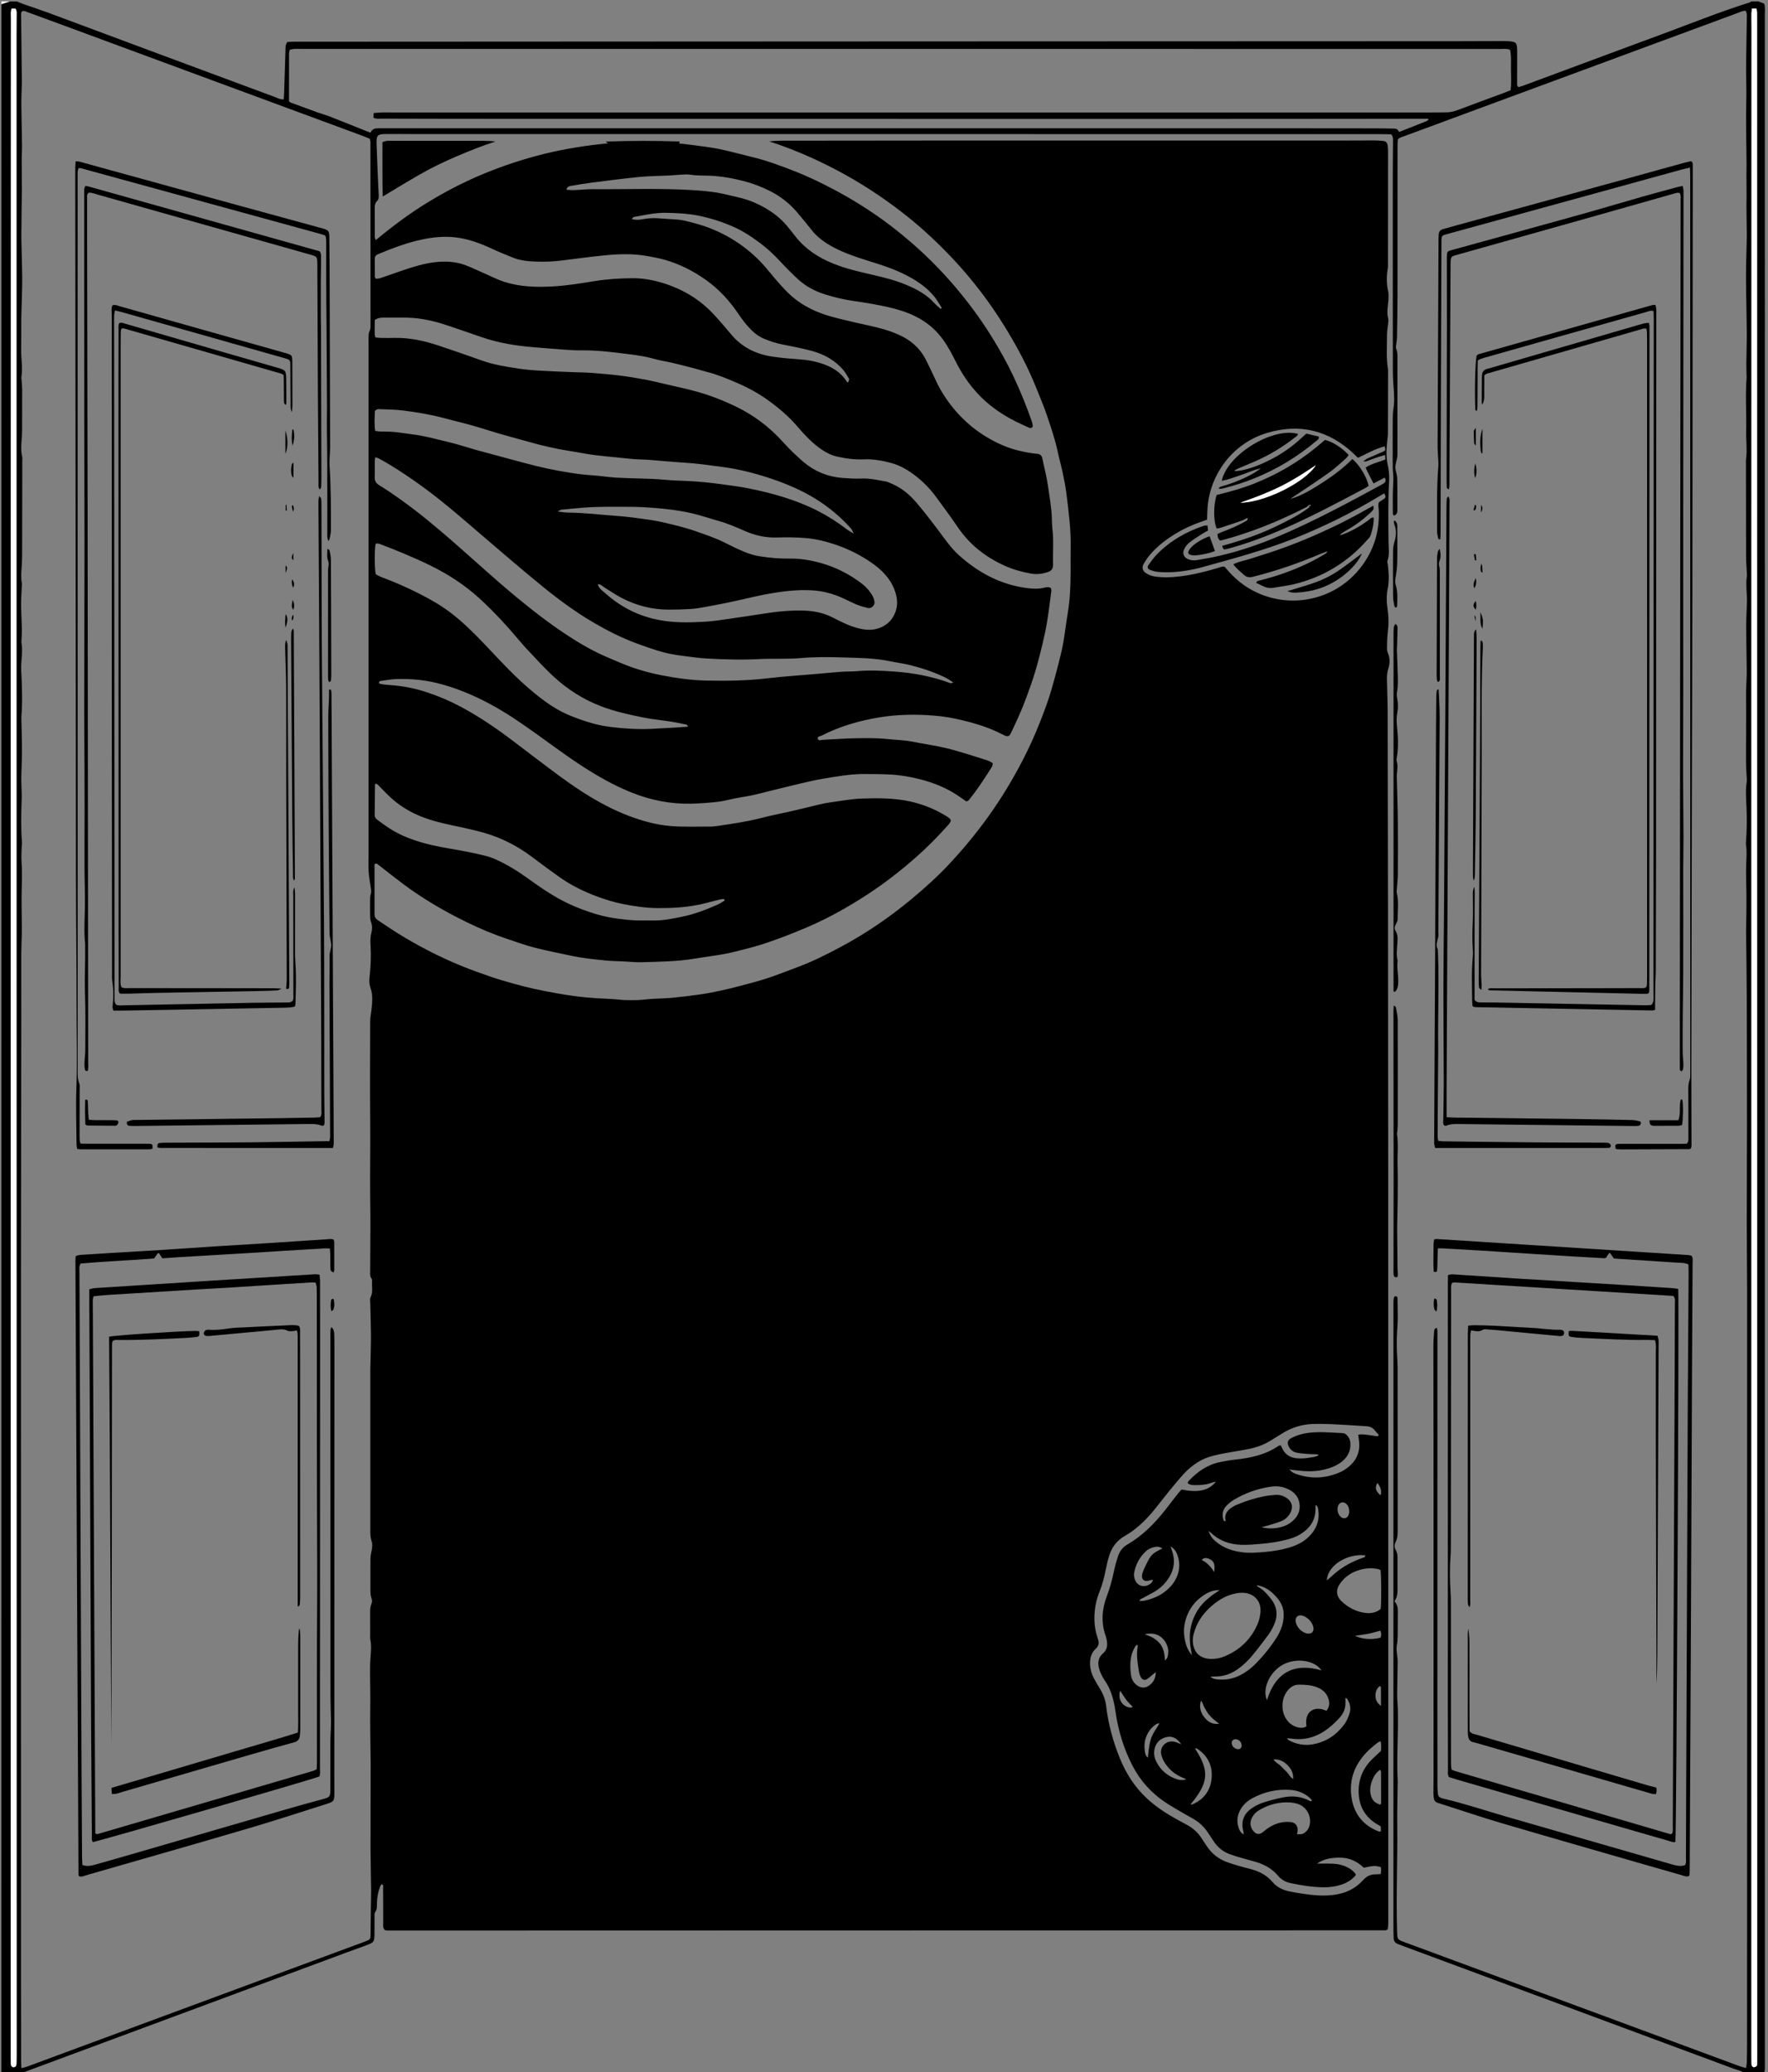 <?xml version="1.0" encoding="utf-8"?>
<!-- Generator: Adobe Illustrator 23.0.3, SVG Export Plug-In . SVG Version: 6.00 Build 0)  -->
<svg version="1.1" id="Calque_1" xmlns="http://www.w3.org/2000/svg" xmlns:xlink="http://www.w3.org/1999/xlink" x="0px" y="0px"
	 viewBox="0 0 5059.3 5928" style="enable-background:new 0 0 5059.3 5928;" xml:space="preserve">
<rect x="0" y="0" width="5059.3" height="5928" fill="#808080" stroke="none"/>
<style type="text/css">
	.st0{fill:#FFFFFF;}
</style>
<g>
	<path d="M5048,5932c-17.3,0-34.7,0-52,0c-10.6-7-23-9.6-34.7-13.9c-315.3-117.1-630.8-234-946.1-351c-5-1.9-9.9-3.9-14.9-5.7
		c-7.8-2.8-11.9-8.3-12.3-16.5c-0.4-8.7-0.6-17.3-0.6-26c0-375.9,0-751.9,0-1127.8c0-220,0-440,0.1-660c0-6,0-12.1,1-17.9
		c0.8-4.8,4.5-6.1,9-3.8c0.6,1.2,1.6,2.4,1.6,3.6c0.1,28,1.7,56.1-0.4,83.9c-1.6,22-2.1,43.9-1.4,65.8c0.5,17.3,2,34.6,2.1,51.9
		c0.2,154.7,0.1,309.3,0.2,464c0,11.5-0.5,22.5-5.9,33c-3.9,7.5-3.9,15.4,0.6,23c4.6,7.8,4.9,16.4,4.8,25.1c-0.1,26.7-0.2,53.3,0,80
		c0.1,14,0.9,28-8.8,41.2c11.6,11.6,9.7,25.9,9.6,39.9c0,10,0.1,20-0.1,30c-0.3,19.3,0.8,38.6-2.8,57.8c-1.5,7.6,0.1,15.9,0.7,23.9
		c0.4,6.6,2,13.3,1.9,19.9c-0.3,29.3-1,58.6-1.4,87.9c-0.1,6-0.2,12,0.1,17.9c0.4,9.3,1.4,18.6,1.6,27.9
		c2.2,69.9-3.8,139.9-0.2,209.8c0.2,3.3-0.1,6.7-0.2,10c-0.4,38-1.5,76-1.1,114c1.1,102-3.6,203.9-0.4,305.9
		c0.7,22.5,0.2,22.5,20.9,30.2c233.6,86.4,467.3,172.9,700.9,259.3c86.2,31.9,172.4,63.8,258.6,95.7c5.4,2,11.1,3.2,18,5.1
		c1-6.7,2.2-11.7,2.3-16.9c0.4-18,0.7-36,0.7-54c0.1-245.3,0.2-490.6,0.2-736c0-473.3,0.1-946.6,0-1420c0-63.3-1.1-126.7-1.1-190
		c0-92,0.7-184,0.7-276c0-124.7-0.2-249.3-0.7-374c-0.2-59.3-1.3-118.6-1.8-178c-0.1-17.3,0.5-34.6,0.6-52
		c0.2-18.6,0.4-37.3,0.3-55.9c-0.2-29.3-1.3-58.7-0.7-88c0.4-19.3,2.5-38.6-0.4-57.8c-0.6-3.9-0.2-8,0.1-12
		c2.1-31.9,2.7-63.8,1.2-95.8c-1.2-24.6-3.1-49.2,0.7-73.9c0.8-5.2-0.2-10.6-0.4-15.9c-0.5-11.3-1.5-22.6-1.6-33.9
		c-0.6-63.3,1.2-126.6,0-189.9c-0.4-22,1.4-43.9,1.9-65.9c0.3-12.6-0.1-25.3-0.3-38c-0.4-33.9-1.2-67.9-1.1-101.8
		c0-21.3,1.1-42.6,2-63.9c1.1-26.6-4.2-53.1,0-79.7c0.5-3.2-0.3-6.6-0.4-10c-0.7-15.3-2-30.6-2-45.9c-0.3-91.3-0.3-182.7-0.4-274
		c4.1-28.5,0-57.1,0.7-85.7c1.1-50.6-2.9-101.3,1.3-151.9c0.2-2-0.2-4-0.3-6c-0.2-12-0.7-23.9-0.6-35.9c0.3-28,1.5-56,1.3-84
		c-0.4-54-2.1-108-2.2-161.9c-0.1-38,1.6-75.9,2.3-113.9c0.2-8-0.2-16-0.3-24c-0.3-21.3-0.6-42.6-0.8-63.9c-0.1-10,0.4-20,0.4-30
		c0-19.3-0.4-38.6-0.4-57.9c0-10.7,0.4-21.3,0.3-32c-0.4-46-1.3-91.9-1.3-137.9c0-29.3,1.3-58.5,0.6-87.9c-1.4-55.9,0.5-112,1.1-168
		c0.1-11.3,0.6-22.7,0.4-34c-0.1-3.7-1.7-7.3-2.7-11c-9.5-0.6-16.6,3.6-23.9,6.3c-248.1,91.5-496.1,183.1-744.1,274.8
		c-69.4,25.6-138.7,51.2-208.1,76.9c-6.7,2.5-14.2,3.6-19.9,10c-0.3,6.3-0.8,12.9-0.8,19.5c-0.1,37.3,0,74.7,0,112
		c0,103.3,0.1,206.7-0.1,310c-0.1,41.3-0.7,82.7-1.4,124c-0.1,7.9-1.8,15.8-2.6,23.8c-0.3,3.2-1,6.9,0.2,9.5
		c4.2,8.9,3.6,18.2,3.6,27.5c0,88.7,0,177.3,0,266c0,5.3,0.3,10.8-0.5,16c-1.5,9.8-5.4,19.6-5.4,29.3c0.1,10.5,4.9,20.9,5.2,31.3
		c0.8,30.6,0.4,61.3,0.5,92c0,2,0,4.1-0.6,5.9c-1.4,4.6-4,8.2-9.7,9c-0.9-1.6-2.6-3.2-2.6-4.9c-0.1-25.3-0.6-50.6,0.5-75.9
		c0.6-13.3,1.8-26.5,0.2-39.9c-0.9-7.3-1-14.6-1.1-21.9c-0.1-45.3-0.2-90.7,0.1-136c0-9.3,0.6-18.7,2.1-27.8
		c2.6-16,2.1-31.8,1.1-47.8c-1.3-19.3-2.8-38.6-2.9-57.8c-0.3-190-0.2-380-0.2-570c0-30,0.4-60,0.6-90c0-6,0.4-12.1-4.9-18.5
		c-10.8-0.2-22.7-0.6-34.7-0.6c-923.3-0.1-1846.6-0.1-2769.9-0.2c-24.7,0-49.3-0.4-74,0c-22.2,0.3-25.7,3.6-25.1,25.9
		c1.1,41.3,3.2,82.6,4.9,123.9c0.4,10,1.4,20,1.3,30c0,3.7-1.3,8.4-3.8,10.7c-6,5.5-7.8,12-7.7,19.7c0.1,28,0.1,56,0.2,84
		c0,2.3,1.3,4.5,2.8,9.2c48.3-39.9,96.6-76.2,148.4-107.7c52.3-31.9,106.6-60.1,163.3-83.3c56.1-22.9,113.5-41.8,172.5-56.2
		c59.3-14.5,119.3-23.8,181-29.7c-2.6-1.7-4-2.7-7.6-5.1c72.4-2.4,142.1-2.6,212.2-0.1c-0.8,2.4-1.2,3.6-1.9,5.6
		c12,1.4,23.9,2.5,35.7,4.1c26.4,3.7,52.9,6.5,79,11.8c31.3,6.4,62.1,15.2,93.1,22.6c40.9,9.7,80.2,24.2,119.2,39.4
		c41.5,16.1,81.7,35.5,121,56.5c60.6,32.4,118,69.6,172,112.2c56.6,44.7,109,93.6,156.6,147.9c42.7,48.7,81.7,100.1,115.9,155.1
		c24,38.4,46.1,77.8,65.4,118.8c19.5,41.6,36.8,84.1,51.8,127.5c1.5,4.3,2.4,9,2.4,13.5c0,1.6-3.2,4.3-5.3,4.7
		c-2.3,0.5-5.2-0.7-7.5-1.9c-17.4-8.3-35.2-15.9-52-25.3c-32.7-18.3-62.9-40.1-88.9-67.2c-27.8-29.1-50-62.1-67.9-98.2
		c-8-16.1-16.5-32-26.1-47.1c-13.2-20.8-29-39.4-48.7-55c-34.4-27.3-74.3-41.3-115.9-50.9c-32.4-7.4-65.4-12.9-98.3-17.6
		c-29.2-4.1-57.5-10.8-85.5-19.7c-29-9.2-55.1-23.6-77.3-44.3c-17.5-16.4-34.5-33.4-50.7-51c-17.2-18.7-35.8-35.7-56.1-51
		c-24.5-18.4-50.3-35.2-78.4-47.5c-31.7-13.8-64.6-24.1-98.7-31c-30.3-6.1-60.8-7.3-91.4-8c-31.4-0.7-62.1,6.4-92.8,11.9
		c-1.8,0.3-3.1,3-5.9,5.9c12.7,3.5,23.4,2,33.6,0.1c13.3-2.4,26.5-3.1,39.8-2.4c16.6,0.8,33.2,2.6,49.8,3.3
		c21.6,0.9,42.2,7,62.6,12.6c34.6,9.6,67.7,23.7,98.7,42.2c31.7,18.9,60.3,41.6,85.7,68.2c17,17.8,31.6,37.8,48.1,56.2
		c13.3,14.9,26.7,29.9,41.9,42.8c31.9,27.1,69.3,44.3,109.4,55.7c14.1,4,28.3,7.4,42.5,10.8c21.4,5.1,42.7,10.2,64.2,14.7
		c30.7,6.4,60.8,14.6,89.5,27.6c32.6,14.8,58.3,37.1,75,69.1c7.7,14.7,14.5,29.9,21.8,44.9c7,14.4,13.2,29.2,21.2,42.9
		c35.1,59.9,82.3,107.8,143.1,141.6c25.6,14.2,52.4,25.6,81.2,32.4c16.9,4,33.8,7.4,51.1,8.8c8.2,0.7,13.7,3.9,15.5,12.6
		c5.3,26.1,12.5,51.9,16.1,78.2c4.5,32.3,10.8,64.4,11.4,97.2c0.2,8.7,0.4,17.4,1.4,25.9c4.2,34.6,0.9,69.3,2,103.9
		c0,1.3-0.1,2.7-0.3,4c-1.2,7.9-5.1,13.2-13,16c-16.7,5.9-33.4,8.1-51.1,4.8c-24.9-4.6-49-11.2-72.4-21.6
		c-56.2-24.9-102.4-61.2-136.9-112.4c-19.4-28.7-40.2-56.4-60.6-84.4c-16.2-22.2-35-41.9-56.6-58.9c-21.6-17-45-31.4-71.6-38.7
		c-25.7-7-51.9-11.8-78.9-10.6c-26.1,1.1-51.8-2.3-77.3-8c-13.9-3.1-26.2-9.1-38.2-16.6c-29.8-18.7-53.2-44.4-75.8-70.6
		c-24.6-28.5-53-52.4-83.3-74.2c-28.2-20.3-58.7-36.7-90.6-50.3c-28.1-12-56.4-23.8-86.2-31.1c-12.2-3-24.2-7.1-36.5-10.2
		c-20.6-5.3-41.2-10.6-61.9-15.5c-16.8-3.9-34.1-6.2-50.7-11c-24.5-7-49.6-10.6-74.6-13.7c-43.6-5.5-87.2-11.1-131.4-10.6
		c-16.6,0.2-33.3-0.8-49.9-2c-29.2-2-58.4-4.6-87.6-6.9c-50.6-4.1-100.5-12-148.7-28.5c-37.7-12.9-75.2-26.3-113.2-38.5
		c-17.7-5.7-36-9.8-54.3-13.1c-38.3-7-77.1-4.4-115.7-4.6c-8-0.1-15.8,1.2-23.5,6.6c-0.2,7.9-0.6,15.8-0.4,23.7
		c0.2,8.5-1.3,17.1,2,26.3c5,0.5,9.5,1.3,14,1.4c13.3,0.2,26.7,0.4,40,0c44.6-1.1,87.3,8.6,129.2,22.7
		c40.3,13.6,80.6,27.2,120.6,41.7c34.7,12.6,70.9,18,107,23.5c17.7,2.7,35.7,4.3,53.6,5.4c33.2,2,66.5,3.2,99.7,4.6
		c18,0.8,36,0.7,53.9,2.1c27.2,2,54.4,4.4,81.5,7.7c24.4,3,48.8,7.1,73,11.6c19.6,3.7,39,8.6,58.4,13.1c29.8,7,59.8,13.1,89.3,21.4
		c39.1,10.9,76.8,25.8,113.4,43.6c51,24.8,95.2,58.7,133,100.7c18.4,20.4,37.9,39.3,58.7,57c31.9,27,69.1,42.2,110.8,45.4
		c18.6,1.4,37.3,2.6,55.9,1.8c23.7-1,46.3,4.6,69.2,8.6c3.9,0.7,7.6,2.5,11.3,4c29.8,11.8,54.4,31.2,74.8,55.2
		c22.9,26.8,44.4,54.9,65.6,83.1c18,24,35.1,49,57.5,69c55.2,49.4,118.3,83.3,192.8,93.3c16.6,2.2,33.1,3.2,49.6-0.6
		c6.2-1.4,12.9-3.7,20.3,0.7c0.3,2.8,1.4,6.1,1,9.1c-3.8,29.1-7.2,58.2-12,87.1c-3.7,22.3-8.5,44.5-13.8,66.5
		c-6.4,26.5-13.2,53-21,79c-7.1,23.6-15.7,46.7-24,69.8c-12.9,35.7-28.8,70.1-45.2,104.3c-4.2,8.7-9,9.9-17.9,5.7
		c-10.2-4.9-20.2-10-30.6-14.5c-29.3-12.8-60-21.6-91.1-29.1c-26.6-6.5-53.6-11-80.8-13.1c-51.9-4.1-103.6-3.4-155.4,5.1
		c-57.6,9.5-112.9,25.4-164.9,52c-4.4,2.2-12.9,2.4-11.6,8.6c1.7,7.8,9.9,3.9,15.3,3.6c30.6-1.3,61.1-3.9,91.7-4.4
		c30.6-0.5,61.2-1,91.8,2.2c25.1,2.6,50.5,3,75.4,8.1c21.5,4.4,43.3,7.5,64.8,11.8c17.6,3.5,35.2,7.4,52.5,12.3
		c26.9,7.6,53.6,15.9,80.2,24.6c9.8,3.2,20.5,5.3,29.4,13c-1,3.6-1.1,7.1-2.7,9.7c-20.6,32.7-41.5,65.1-66,95.1
		c-1.5,1.9-4.4,2.6-7,4c-12.4-8.4-24.2-17.1-36.6-24.6c-28.6-17.2-59.4-29.2-91.8-37.8c-28.5-7.6-57.2-12.7-86.5-14.5
		c-25.2-1.6-50.6-1.3-75.9-1.6c-40.9-0.4-80.9,7.1-121,13.7c-21,3.5-41.7,8.5-62.5,13.3c-28.5,6.7-56.9,13.8-85.4,20.8
		c-18.1,4.4-36.1,9.4-54.3,13.2c-21.5,4.5-43.5,7-64.7,12.3c-28.7,7.3-58.1,8.8-87.1,10.7c-59,3.9-117-3.9-173-23.8
		c-41.5-14.7-80.6-34.4-118.6-56.7c-59.3-34.7-114.1-75.9-169.8-115.9c-43.8-31.4-88.1-62.2-135.7-87.7
		c-48.9-26.2-99.5-47.4-153.6-60.5c-37.3-9-74.9-12.2-113-11.1c-15.3,0.4-30.5,3.2-45.7,5.2c-3.1,0.4-6.6,1.6-5.6,7.5
		c10.3,3.2,21.7,3.8,32.7,4.6c36,2.5,70.9,9.4,105.3,20.9c33,11,64.8,24.4,95.2,40.7c51.1,27.3,99.2,59.7,145.5,94.6
		c45.2,34.1,89.9,68.7,135.5,102.3c62.3,45.8,126.9,87.6,199.8,115.3c39.5,15,80,26.3,121.9,29.5c37.1,2.9,74.5,1.3,111.8,1.4
		c8,0,16-0.9,23.9-2.1c40.1-6.2,80.3-11.7,119.7-21.9c30.3-7.8,61-13.7,91.5-20.7c15.6-3.5,31.1-7.5,46.6-11.1
		c20.8-4.7,41.4-10.7,62.4-13.5c30.3-4,60.4-9.9,91.2-10.9c46.1-1.4,91.7-1.5,137.2,8.5c36.2,8,69.8,21.6,101.3,40.7
		c18.3,11.1,18.6,13.8,4.2,29.8c-28.1,31.2-57.6,61.1-89.1,88.9c-43.5,38.4-89.2,73.9-137.8,105.7c-55.2,36.1-112.5,68.4-173.2,94.4
		c-22.6,9.7-45.4,18.9-68.3,27.6c-21.7,8.2-43.7,16-65.8,22.9c-19.7,6.2-39.7,11.2-59.7,16.2c-15.5,3.9-31,7.9-46.7,10.6
		c-26.2,4.6-52.7,7.8-79,12.3c-51.4,8.8-103.4,9.1-155.3,10.7c-16.6,0.5-33.2-1.5-49.8-2.3c-18-0.9-36-1-53.9-2.8
		c-33.8-3.3-67.6-7-100.8-14.2c-33.8-7.3-67.9-13.9-101.4-22.5c-25.7-6.6-50.8-15.8-76.1-24.2c-40.4-13.4-79.7-29.9-117.9-48.6
		c-63.5-31-124.5-66.4-181.2-108.7c-24-17.9-47.4-36.7-71.1-55c-3-2.3-5.8-5.9-11.5-2.1c0,47.2,0,95.2,0,143.1
		c0,7.3,2.8,12.6,9,16.7c18.4,12,36.4,24.6,55,36.2c58.8,36.8,120.2,68.5,184.4,94.8c27.7,11.3,55.9,21.4,84.2,31.1
		c22,7.5,44.4,14,66.8,20.2c19.2,5.4,38.5,10.3,58,14.6c20.8,4.6,41.8,8.4,62.7,12.3c37.4,6.8,75,11.9,112.9,14.2
		c17.3,1,34.6,1.7,51.8,2.8c9.9,0.6,19.8,2.2,29.7,2.6c13.3,0.5,26.7,0.4,40,0c9.3-0.3,18.5-1.6,27.7-2.4c6-0.5,11.9-1,17.9-1.3
		c17.3-0.9,34.6-1.1,51.8-2.8c26.5-2.6,53-5.7,79.4-9.5c19.1-2.7,38.1-6.5,57-10.5c19.5-4.2,38.9-8.9,58.2-14
		c26.3-7,52.8-13.8,78.7-22.3c28.4-9.4,56.1-20.6,84.2-31c43.2-15.9,84.2-36.6,124.7-58.2c71.8-38.4,138.9-84.1,201.6-136.1
		c40-33.2,78.6-68.1,113.9-106.4c43.4-47,83.7-96.6,120.1-149.4c36-52.2,67.7-106.7,95.8-163.5c19.2-38.8,35.8-78.7,50.9-119.2
		c7.2-19.3,14-38.8,19.8-58.6c7.8-26.1,14.7-52.5,21.5-78.9c4.9-19.3,9.8-38.8,13.2-58.4c4.8-27.5,7.9-55.4,12.6-82.9
		c6.7-39.6,8.2-79.5,8.4-119.4c0.1-22.7-0.4-45.3,0.1-68c1.1-52.8-5.7-105.1-12.3-157.3c-2.5-19.8-6.5-39.4-10.6-59
		c-4-18.9-9.4-37.4-13.4-56.3c-7.5-35.9-19.3-70.6-30.9-105.3c-9.1-27.1-20.4-53.4-31-80c-23.9-59.4-53.7-115.9-87.1-170.4
		c-44.3-72.4-95.3-139.8-153.6-201.4c-39.8-42.1-82-81.9-127.3-118.2c-56.8-45.4-116.8-85.9-180.4-121.2
		c-30.8-17.1-62.3-32.9-94.4-47.4c-39.7-17.9-80.1-33.9-121.8-47.2c12.1-1.2,24-1.9,36-1.9c137.3-0.2,274.7-0.4,412-0.4
		c395.3,0,790.6,0,1186,0c32.7,0,65.3-0.4,98-0.4c8.6,0,17.3,0.7,25.9,1.6c6.7,0.7,10.9,5.2,11.9,11.7c1,6.6,1.2,13.3,1.2,19.9
		c0,106-0.1,212-0.2,318c0,5.3,0.3,10.7-0.6,15.9c-3.8,21.9-3.6,43.6,1.3,65.3c1.4,6.4,1,13.2,0.8,19.8c-0.4,19-6.2,37.9-0.8,57.1
		c1.4,4.9,0.1,10.6-0.4,15.9c-1,11.2-3.2,22.4-3.1,33.7c0.3,31.3-2.5,62.6,2.7,93.8c0.6,3.9,0.4,8,0.4,12c-0.1,58-0.1,116-0.4,174
		c0,6.6-1.1,13.2-1.8,19.8c-2.4,23.2-4,46.5,1.2,69.5c3.4,15.1,4.8,30.2,4,45.6c-3.3,58.6-2.3,117.3-1.7,175.9
		c0.2,17.8,3.4,35.9-3.2,53.5c-1,2.7,0.7,6.3,1.1,9.5c2.8,23.2,4.4,46.5-0.2,69.6c-3.7,18.6-3.6,37.3-0.8,55.6
		c3.6,23.3,3.9,46.6,1,69.7c-1.9,15.3-2.1,30.5-2.2,45.7c0,4.5,0.7,9.4,2.5,13.5c6.4,14.9,5.9,30,1.1,44.9
		c-3.1,9.8-4.1,19.5-3.8,29.5c0.7,31.3,1.9,62.6,2,93.9c0.5,192.7,0.8,385.3,1,578c0.3,266.7,0.5,533.3,0.6,800
		c0.1,364.7,0.2,729.3,0.2,1094c0,326,0,652,0,978c0,6.7,0.2,13.3-0.1,20c-0.2,4.5-1.2,8.9-1.7,13c-2.8,1.2-4.7,2.6-6.5,2.6
		c-950.6,0.3-1901.2,0.5-2851.9,0.7c-3.9,0-7.8-0.8-11-1.2c-6.7-6.7-4.9-14.4-4.9-21.5c-0.2-33.3-0.1-66.7-0.3-100
		c0-3.4,1.8-8.1-4.4-10.1c-1.3,2-2.9,4-3.8,6.3c-6.2,15.7-9.2,32-9.4,48.8c-0.1,8.6,0.4,17.1-5.1,24.9c-2.3,3.3-1.8,9-1.8,13.6
		c-0.2,17.3,0.2,34.7-0.2,52c-0.4,18.6-2.5,21.5-19.6,27.9c-20.6,7.7-41.3,15-61.9,22.6c-307.3,113.9-614.6,227.9-921.8,341.9
		c-1.7,0.6-2.9,2.4-4.4,3.6c-20,0-40,0-60,0C4,3958.7,4,1985.3,4,12c8-2.7,16-5.3,24-8c6.7,0,13.3,0,20,0c6.1,2.5,12.1,5.3,18.3,7.5
		c22.6,7.9,45.5,15.2,68,23.5c110.5,41,220.9,82.3,331.4,123.4c107.4,39.9,214.8,79.8,322.2,119.6c7.3,2.7,14.3,7.3,23.9,6.2
		c0.4-5.9,1.1-11.7,1.2-17.6c1.3-40.6,2.5-81.3,3.9-121.9c0.3-7.9-0.9-16.1,5.3-24.6c5.4-0.2,12-0.8,18.5-0.8
		c333.9-0.2,667.9-0.3,1001.8-0.5c304.6-0.1,609.2-0.2,913.8-0.4c454.6-0.2,909.1-0.3,1363.7-0.5c13.3,0,26.7,0,40,0
		c46.7-0.1,93.3-0.3,140-0.4c6,0,12,0,18,0.5c20.6,1.8,22.7,4.1,23.5,24.1c0.2,4.7,0.1,9.3,0.1,14c-0.1,27.3-0.2,54.7-0.2,82
		c0,3.8-0.9,8.1,4.4,11.2c4.2-1.4,9.2-2.8,14.1-4.6c130.5-48.4,260.9-97,391.5-145.2c85-31.4,169-65.3,255.4-92.6
		c1.8-0.6,3.4-1.9,5.2-2.9c6.7,0,13.3,0,20,0c5.4,2.2,10.8,4.3,16.4,6.6c3.3,10.6,1.8,21.3,1.8,31.8
		c0.1,1952.6,0.1,3905.3,0.1,5857.9c0,6.7,0.2,13.3-0.1,20C5049.9,5924.3,5048.7,5928.1,5048,5932z M61.1,5916.4
		c13.7-2.6,23.4-7,33.2-10.6c315.5-116.7,630.9-233.4,946.4-350.1c3.7-1.4,7.5-2.8,11.2-4.3c5.6-2.2,8.4-6.3,8.4-12.3
		c0.1-6.7,0.2-13.3,0.2-20c0.2-20,0.5-40,0.7-60c0.2-17.3,0.9-34.6,0.8-51.9c-0.4-38.7-1.6-77.3-1.7-116
		c-0.1-80,0.3-159.9,0.4-239.9c0-4-0.1-8-0.1-12c-0.5-54-1.9-108-1-162c0.4-26-0.4-51.9-0.6-77.9c-0.1-17.3-0.3-34.7,0.8-52
		c1.3-19.3,3.8-38.4-0.2-57.6c-0.8-3.8-0.3-8-0.3-12c-0.1-21.3-0.1-42.7-0.1-64c0-8.6,0-17.1,3.6-25.5c1.9-4.5,2.2-10.9,0.5-15.4
		c-3.5-9.1-3.3-18.2-3.3-27.5c0-28.7-0.2-57.3,0.1-86c0.1-7.2,1.2-14.5,2.9-21.5c2.3-10,3.4-20.1,0.2-29.6
		c-3.5-10.5-3.5-20.9-3.5-31.5c0-152,0-304,0-455.9c0-10.7,0.5-21.3,0.7-32c0.4-24,1.3-48,1.1-72c-0.2-30-1.4-59.9-2-89.9
		c-0.1-5.3-1.3-11.5,0.9-15.8c7.5-14.7,3.3-30.1,4.3-45.2c0.2-3.1-0.3-7.1-2.1-9.4c-4.2-5.4-3.3-11.2-3.3-17.1
		c0.3-46,0.6-91.9,0.7-137.9c0-26-0.4-52-0.7-78c-0.8-70.6,0.8-141.1,0.1-211.7c-0.9-96.6-0.4-193.3-0.1-289.9
		c0-11.9,2.8-23.7,3.9-35.6c1.9-19.8,4.3-39.6-2.7-59.2c-3.6-10.1-4.2-20.8-3-31.6c3.4-30.4,4.7-60.9,2.9-91.4
		c-0.3-5.3-0.8-10.7-0.5-16c0.4-6.5,1-13.2,2.7-19.5c2.6-10,2.9-19.5-0.4-29.4c-1.9-5.5-2.9-11.6-3-17.5c-0.4-16-0.2-32-0.1-48
		c0-4.6-0.1-9.6,1.4-13.8c2.2-6.7,1.7-12.9,0.7-19.6c-2.5-15.7-5.2-31.4-6.3-47.2c-1.1-15.9-0.2-32-0.2-48c0-488.6,0-977.2,0-1465.8
		c0-6-0.3-12,0.1-18c0.3-4.6,0.3-9.7,2.4-13.5c3.5-6.4,3-12.8,3-19.4c0-108.7-0.1-217.3-0.1-326c0-61.3,0-122.6-0.1-184
		c0-7.2,1.1-14.6-2.3-21.9c-6.8-2.7-13.6-5.6-20.4-8.1C752.4,283.4,467.5,178.1,182.6,72.9C148.2,60.2,113.8,47.6,79.4,35
		c-5.5-2-10.8-5.5-17.1-2.2c-3.2,6.3-1.9,13.1-1.8,19.6c0.6,60,1.3,120,2,179.9c0.1,7.3-0.3,14.6-0.5,22c-0.4,14.6-1.2,29.3-1,43.9
		c0.5,40.6,1.4,81.2,2,121.8c0.1,9.3-0.9,18.6-0.9,28c-0.1,22.6,0.1,45.3,0.2,67.9c0,9.3,0.3,18.6,0.2,27.9
		c-0.2,18-0.5,35.9-0.7,53.9c-0.2,16-0.3,31.9-0.4,47.9c-0.1,13.3-0.6,26.6-0.3,40c0.7,34.6,2,69.2,2.4,103.9
		c0.3,22-0.6,44-1.1,65.9c-0.4,20-1.4,40-1.6,59.9c-0.3,27.3,0.4,54.7-0.3,82c-0.7,27.3,5.3,54.5,0.6,81.8c-0.4,2.5,0.5,5.3,0.7,7.9
		c0.6,9.3,1.5,18.6,1.6,27.9c0.1,39.3-0.1,78.6-0.2,118c0,4.7-0.2,9.3-0.5,14c-1.4,19.9-4,39.8,0.7,59.7c0.9,3.8,0.4,8,0.3,12
		c-0.1,88.6-0.2,177.3-0.4,265.9c0,11.3-0.4,22.7-1.1,34c-1.1,16.6-2.9,33.2,0.3,49.8c0.6,3.2,0,6.6-0.2,9.9
		c-0.5,10-1,19.9-1.5,29.9c-2.3,41.9,4.2,83.8,0.5,125.8c-0.2,2,0,4,0.3,6c2.5,15.3,1.6,30.5,0.1,45.8c-1,10.6-1.5,21.3-1,32
		c2.2,44.6,4,89.2,0.4,133.9c-0.1,1.3,0,2.7,0,4c0.6,31.3,1.7,62.6,1.7,93.9c0,24-1.3,47.9-1.9,71.9c-0.2,6.7,0,13.3,0.2,20
		c0.3,14.6,1.4,29.3,0.9,43.9c-1.5,41.3-2.5,82.6,0.8,123.8c0.4,4.6-0.6,9.3-0.7,13.9c-0.3,13.3-1.5,26.7-0.6,39.9
		c2,28,1.3,55.9,0.5,83.9c-0.7,28.6,0.1,57.3,0.2,85.9c0.1,12,0.4,24,0.2,36c-0.4,20.7-1.5,41.3-1.6,61.9
		c-0.2,54.7,0.1,109.3,0.1,164c-0.3,267.3-0.9,534.6-1,801.9c-0.1,657.9,0,1315.8,0.1,1973.8c0,74,0.2,148,0.4,222
		C60.2,5899.5,60.7,5906.7,61.1,5916.4z M1060.2,379.7c5.3-12.8,15.5-12.8,25.8-12.7c7.3,0.1,14.7,0,22,0c868,0,1736,0,2604,0
		c70.7,0,141.3,0.1,212,0.2c21.3,0,42.7,0.2,64,0.6c3.2,0,6.9,0.4,9.6,1.9c2.5,1.4,3.9,4.7,6.3,7.8c25.4-10.1,50.2-19.8,74.9-29.6
		c2.5-1,4.8-2.3,7.1-3.6c0.5-0.3,1-0.8,1.2-1.4c0.2-0.6,0-1.3-0.2-3.2c-6.5,0-13,0-19.6,0c-72.7,0.1-145.3,0.3-218,0.3
		c-259.3,0.1-518.7,0.4-778,0.3c-591.3,0-1182.7-0.2-1774-0.4c-69.3,0-138.7-0.3-208-0.5c-6.5,0-13.4,1.4-20.7-2.9
		c0.2-3.7,0.5-7.9,0.8-13.2c9.7-0.6,18.2-1.5,26.8-1.7c10.7-0.2,21.3,0.2,32,0.2c986,0,1972,0,2958,0c16.7,0,33.3-0.2,50-0.3
		c11.4,0,22.4-1.8,33.2-5.9c45.5-17.2,91.2-33.9,136.7-50.8c5.6-2.1,11-4.4,16.8-6.8c2.3-19.7,1.2-39,0.9-58.3
		c-0.3-19.1,1.7-38.4-2.6-57.2c-9.3-4-18.1-2.5-26.6-2.5c-1143.3-0.1-2286.6-0.1-3430-0.1c-7.3,0-14.7-0.3-22,0
		c-4.5,0.2-8.9,1.5-13.5,2.3c-0.8,4.1-1.9,7.3-2,10.5c-0.1,46-0.1,91.9-0.1,136.7c2.1,2,3,3.3,4.1,3.8c25.6,9.4,51.2,18.9,76.9,28.1
		c12.5,4.5,25.4,7.9,37.8,12.8C983.1,348.9,1020.2,363.8,1060.2,379.7z M2728.4,1952.6c-9.9-6.1-16.2-10.9-23.2-14.3
		c-31.2-15.1-64-26.2-97.6-34.8c-21.2-5.4-43.1-8.2-64.7-12.6c-42.7-8.6-86.1-8.7-129.3-10.1c-41.2-1.4-82.5-1.7-123.8,1.9
		c-30.5,2.7-61.3,1.5-91.9,2c-6,0.1-12,0.1-18,0.4c-53.3,3.2-106.6,1.6-159.8-1.4c-22.5-1.3-45-4.9-67.4-7.6
		c-24.5-2.9-48.7-7.8-72.2-15.2c-19.6-6.2-39.1-13-58.4-20.1c-42.5-15.7-82.9-36-121.9-58.8c-52.5-30.6-101.4-66.5-148.3-104.8
		c-56.2-45.9-111.4-93.1-166.5-140.4c-64.2-55.1-127.6-111.1-197.2-159.5c-33.9-23.6-68.3-46.4-104.6-66c-2.6-1.4-5.8-1.9-9.9-3.3
		c-0.6,4.8-1.2,8-1.2,11.1c-0.1,15.3,0.3,30.7-0.2,46c-0.3,10.3,3.2,16.9,12.5,22.7c21.5,13.2,42.5,27.5,63,42.2
		c51.5,36.9,100.1,77.4,147.8,119c61.7,53.8,121.9,109.5,185.1,161.6c52.4,43.2,106.4,84.4,164.1,120.5
		c29.3,18.3,59.7,34.9,91.6,48.5c25.1,10.7,50,21.9,75.7,30.7c27,9.2,54.7,16.5,82.9,21.9c42,8,84.2,14,126.8,14.8
		c58.6,1.1,117.1,0.4,175.6-6.6c44.9-5.4,90.2-8.1,135.3-12.1c25.9-2.3,51.7-4.8,77.6-6.7c13.9-1,28-0.2,41.9-1.5
		c35.3-3.3,70.7-1.5,105.9,1c55.2,3.8,109.4,13.9,161.5,33.3C2721.1,1954.9,2723.2,1953.7,2728.4,1952.6z M33.2,24.6
		c-3.5,9.9-1.9,19.3-1.9,28.5c-0.2,607.9-0.5,1215.8-0.5,1823.7c-0.1,1335.1,0,2670.2,0,4005.4c0,6.7,0,13.3,0.2,20
		c0.1,2.6,0.1,5.7,1.3,7.8c1.2,2,3.9,3.9,6.1,4.1c2.2,0.2,5.3-1.2,6.7-3c1.5-1.8,2-4.9,2.1-7.4c0.3-8.7,0.4-17.3,0.4-26
		c-0.1-1358.4-0.3-2716.9-0.4-4075.3c0-567.9,0-1135.8,0-1703.7c0-18,0.3-36,0.3-54c0-6.6,1.2-13.4-3.3-19.9
		C40.9,24.6,37.2,24.6,33.2,24.6z M5013.4,24.6c-0.6,5.6-1.5,10.8-1.6,16c-0.2,12,0.2,24,0.2,36c-0.1,595.2-0.3,1190.5-0.3,1785.7
		c0,1339.1,0,2678.3,0,4017.4c0,7.3,0,14.7,0.2,22c0.1,2.6-0.1,5.6,1.1,7.8c1.1,2,3.9,4.5,5.8,4.4c2.9-0.2,6.3-1.9,8.2-4.1
		c1.5-1.7,1.2-5.1,1.2-7.7c0.2-7.3,0.1-14.7,0.1-22c-0.1-1356.5-0.2-2712.9-0.3-4069.4c0-584.6,0-1169.2,0-1753.7
		c0-7.3,0.1-14.7-0.1-22c-0.1-3.2-1-6.4-1.6-10.4C5021.9,24.6,5018.2,24.6,5013.4,24.6z M1595.8,1463.3c13,1.7,21.5,3,30,3.1
		c47.4,0.4,94.3,6.4,141.5,9.7c29.2,2,58.2,6.3,87.2,10.3c15.8,2.2,31.6,5.1,47.1,8.8c29.7,7.2,59.6,14,88.5,24.3
		c28.8,10.2,57.9,19.5,85.3,33.6c18.3,9.4,36.9,18.3,56,26.1c12.9,5.3,26.4,9.6,40.1,11.8c29.6,4.8,59.4,7.4,89.5,7
		c30.3-0.4,59.8,4.8,88.7,12.9c42.7,12,81.6,31.9,116.8,59c12.9,9.9,23.3,21.9,31,36.1c2.8,5.1,4.5,11.2,5,17
		c0.8,9.3-9.3,18.4-18.4,16.4c-11-2.5-22-5.5-32.4-9.8c-14.8-6-28.8-13.7-43.5-20.1c-25.8-11.2-52.8-18.5-81-20.5
		c-47.6-3.3-94.4,3.4-141,12.2c-19,3.6-37.7,8.2-56.6,12.4c-15.6,3.4-31.1,7.1-46.8,10.3c-21.5,4.4-43.1,8.7-64.7,12.5
		c-13.7,2.4-27.6,4.9-41.5,5.8c-20.6,1.3-41.3,1.7-61.9,1.8c-48.2,0.3-93.7-11.6-136.3-33.7c-17-8.8-32.8-20.1-49.3-30.1
		c-5.4-3.2-9.7-8.9-18.1-9c1.4,8.1,6.2,12.7,10.8,17.1c3.8,3.7,8.2,6.8,12.1,10.4c48.8,43.1,105.6,69.2,169.9,77.9
		c38.4,5.2,77.2,4.2,115.8,1.8c21.9-1.3,43.7-4.8,65.4-7.9c33-4.7,65.9-9.7,98.7-14.8c39.6-6.2,79.3-10.4,119.4-8.8
		c27.4,1.1,53.7,6.5,78.8,19.2c26,13.2,51.8,26.8,81.1,32.8c18.3,3.8,35.2,4.2,52.8-2.1c15.7-5.7,28.3-14.7,37.4-28.3
		c18-26.8,17-55.3,5.5-83.8c-13.1-32.7-37.5-56.2-66-75.7c-30.8-21.2-64-37.9-99.4-50.1c-28.5-9.8-57.6-17.1-87.4-19.6
		c-27.2-2.3-54.6-2.5-81.9-1.7c-31.3,1-60.7-5-89.4-17.3c-25.6-11-51.1-22.5-78.1-30c-26.3-7.3-52.1-16.4-78.6-22.4
		c-35.7-8.1-72.2-12.4-108.7-15.1c-19.2-1.4-38.5-2.7-57.8-2.8c-48.6-0.3-97.3-1.3-145.8,2.6c-19.9,1.6-39.7,3.6-59.6,5.6
		C1604.2,1458.4,1602.2,1460.1,1595.8,1463.3z M1075.3,797.5c4-0.5,8.7-0.4,12.9-1.8c18.9-6.3,37.7-13.1,56.6-19.6
		c34-11.6,68.2-22.9,104.2-26.5c28.7-2.9,57.4-0.9,84.6,9.6c20.4,7.9,40.1,17.6,60.2,26.4c15.8,6.9,31.4,14.9,47.7,20.2
		c45.7,14.9,93,16.3,140.4,13.6c40.6-2.3,80.8-8.9,120.8-15.4c35-5.7,70.1-7.6,105.4-8.1c40-0.5,78.1,8.6,114.8,22.8
		c44.5,17.3,84.1,43,117,78c18.2,19.4,35.5,39.7,52.6,60.1c30.6,36.6,70.5,56.2,116.7,63.2c26.3,4,52.9,6.2,79.5,8.1
		c19.4,1.4,38.3,4.4,56.9,10c32.1,9.7,60.1,25.1,78.2,54.8c0.4,0.7,2.3,0.5,3.5,0.7c2.8-7.8,3.2-8.4,1.9-10.6
		c-4.9-7.9-9.2-16.3-15.1-23.4c-24.4-29.1-56.3-46.6-92.4-56.1c-27-7.1-54.4-12.7-81.8-17.9c-18.4-3.5-35.9-9.3-53.2-16.4
		c-13.9-5.7-25.4-14.1-36-24.5c-14.4-14.1-26.4-30-37.6-46.6c-25.6-37.9-56-71.1-93.5-97.6c-36.1-25.5-74.9-45.2-117.7-57.4
		c-16.1-4.6-32.4-7.3-48.7-10.4c-38.4-7.1-77-6.4-115.5-2.9c-43.1,3.9-85.9,9.9-128.8,15.3c-25.2,3.2-50.5,4.2-75.8,3.2
		c-22-0.8-44-2.7-64.7-11c-20.3-8.2-40.6-16.5-60.5-25.7c-33.3-15.5-67.1-28.2-104.2-32.5c-32.5-3.7-64-0.7-95.2,5.9
		c-43.7,9.1-85.4,24.9-126.5,42.1c-6.4,2.6-9.6,6.8-9.6,13.6c0.1,17.3,0.2,34.6,0.4,52C1073,794.1,1074.1,795.2,1075.3,797.5z
		 M2443.1,1526.4c-4-7.5-5.1-11.2-7.5-13.9c-21.7-24.5-45.8-46.3-72.3-65.6c-55.6-40.6-118-66.4-183.2-86.2
		c-35.6-10.8-72-19.4-109-24.3c-38.2-5.1-76.4-10.8-115.1-13c-32.5-1.9-65-5.4-97.5-7.8c-19.2-1.4-38.7-1.2-57.8-3.4
		c-42.9-4.9-86.2-7.3-128.8-14.9c-15.7-2.8-31.4-5.6-47.2-8.1c-36.2-5.8-71.9-13.9-107.1-24c-4.5-1.3-9-2.4-13.5-3.7
		c-25.6-7.1-51.3-14-76.8-21.4c-24.9-7.2-49.5-15.5-74.5-22.5c-28.2-7.9-56.6-14.7-84.9-22.2c-37.4-9.9-75.5-16.1-113.8-21
		c-21.1-2.7-42.5-2.9-63.8-3.8c-5.7-0.3-12.2-1.4-17.5,5.2c-0.9,18.1-1.9,37.1,0.7,56.9c5.3,0.7,9.8,1.5,14.3,1.7
		c13.3,0.5,26.7,0.1,39.9,1.3c17.2,1.6,34.3,4.7,51.4,6.7c35.2,4.2,69.2,13.9,103.5,22c26.5,6.3,52.4,15,78.7,22.4
		c26.3,7.3,52.6,14.4,79,21.4c41.2,10.8,82.1,22.8,123.7,31.7c44.2,9.4,88.9,17.1,134.2,20.1c21.2,1.4,42.3,5,63.5,6.3
		c46.5,2.9,93.1,1.8,139.5,6.1c21.2,2,42.4,2.7,63.7,3.5c34,1.4,67.7,5,101.3,9.5c25.7,3.5,51.5,6.8,76.9,11.9
		c33.2,6.7,66.3,14.6,98.7,24.7c33.7,10.5,66.6,23.3,98.1,39.3c30.2,15.5,58.8,33.8,85.7,54.7
		C2429.8,1519.1,2434.5,1521.3,2443.1,1526.4z M3457.1,1517.8c-6.4,3.5-12.4,6.4-17.9,10c-12.3,8-24.8,15.7-36.2,24.8
		c-6,4.8-11.1,11.7-14.5,18.7c-6,12.5-0.4,24.1,12.5,28.9c7.6,2.8,15.5,3.6,23.6,2.2c15.7-2.8,31.5-5.3,47.2-8.5
		c68.1-14.1,133.5-36.7,197.3-64.2c96.8-41.7,189.5-91.6,282-141.9c2.9-1.6,5.8-3.2,8.6-5.1c6.2-4,6.8-9.2,2.8-16.3
		c-10.6,5.5-21.1,10.8-32.2,16.6c-7.5-15.8-16-29.9-22.5-45.5c17.9-11.5,37.8-15.3,56.7-23.1c-0.3-4.1-0.6-7.8-1-12.8
		c-7.8,2.3-14.2,4-20.4,6c-7,2.3-13.7,5.2-20.7,7.3c-6,1.8-11.4,6.6-21.4,4.9c5.3-3.7,8-6.3,11.3-7.8c15.2-6.9,30.5-13.4,45.7-20.1
		c6.9-3,6.9-3.3,4.6-15.1c-27.2,7-51.3,21-75.6,32.5c-1.6-0.6-2.4-0.7-2.8-1.1c-3.8-3.7-7.5-7.5-11.4-11.1
		c-70.8-66.2-153.7-86.3-246-58.9c-104.6,31-168.4,126.6-171.7,222.7c-0.3,8.5-0.7,17-1.1,25.7c-6.6,2.4-12.3,4.4-17.9,6.4
		c-22.7,8-44.6,17.7-65.4,29.8c-29.6,17.2-56.8,37.4-79.2,63.4c-7.3,8.5-13.7,18-19.2,27.9c-5.1,9.2-2.7,18.6,5.9,24.7
		c5.8,4.1,12.8,7.2,19.7,9c8.3,2.1,17.1,2.8,25.7,3.3c24.7,1.5,49.3-1.3,73.7-5.2c29-4.6,57.3-12.3,85.5-20.4
		c6.9-2,13.6-5.7,21.6-4.2c3.9,4.4,7.7,9,11.7,13.5c104.6,118.6,291.9,109.1,383.9-19.7c33.4-46.7,48.2-99,45.4-156.3
		c-0.3-7.2-2.5-14.5,0.4-22c4.9-3.2,10-6.3,14.9-9.9c5.1-3.8,5.1-6.2,0.6-15.6c-6.3,3.7-12.6,7.2-18.8,11
		c-76.7,46.1-156.7,85.5-239.9,118.4c-86.9,34.3-177.1,58.3-267,83.1c-9,2.5-18.1,4.4-27.3,6.1c-31.5,6.2-63.4,9.1-95.4,6.1
		c-7.8-0.7-15.6-3.3-22.9-6.1c-5.8-2.2-7.5-8.1-3.7-13.3c7.8-10.8,15.5-21.8,24.8-31.2c37.1-37.9,81.9-63.5,131.8-80.6
		c3.6-1.2,7.6-1.2,12.3-1.9C3455.7,1508.5,3456.4,1512.9,3457.1,1517.8z M1969.1,2078.9c-2.9-4-3.4-5.7-4.3-5.9
		c-15-3-29.9-6.3-45-8.7c-26.3-4.1-53-6.5-79-11.7c-41.7-8.4-83.3-17.5-123.2-33.1c-49-19.1-92.4-46.7-131.2-82
		c-28.1-25.6-53.5-53.8-79.5-81.4c-6.4-6.8-12.5-13.9-18.5-21c-36.5-43.3-74.5-85-116.5-123.3c-42.7-38.9-90.6-69.8-142.3-95
		c-24.4-12-49.4-22.8-74.5-33.5c-20.8-8.9-41.9-16.9-63-25.1c-5.5-2.2-11.1-4.8-17.2-2.6c-3.6,16.4-3.4,72.2,0.4,87.3
		c5.7,2.8,11.4,6.3,17.6,8.6c36.8,13.6,72.7,29.5,107.7,47.3c30.3,15.4,59.8,32.1,87,52.6c19.7,14.8,38.2,31.1,56,48.2
		c51.5,49.3,97.3,104.2,150,152.3c21.2,19.4,43.1,37.8,66.3,54.6c20,14.5,41.1,27.4,63.6,37.3c22.5,9.8,45.8,18,69.4,24.8
		c19.1,5.5,38.9,9.3,58.7,11.6c36.4,4.2,73,6.6,109.7,5c20.6-0.9,41.2-2.2,61.8-3.3C1937.5,2080.9,1952,2079.9,1969.1,2078.9z
		 M3768.7,5331.3c11.3,0,22.5,0,33.8,0c18.9-0.1,37.3,2.1,54.2,11.1c9.3,5,18,10.8,23.6,21.2c-10.9,13.4-24.3,21.7-39.6,27.1
		c-17.1,6.1-34.9,8.5-53,8.4c-32.1-0.3-63.7-5.5-95-12.1c-14.1-3-26.2-9.9-35.5-21c-16.9-20.2-38.8-32.1-63.6-39.5
		c-12.8-3.8-25.7-7-38.5-10.7c-12.1-3.6-24.3-7.1-36.2-11.5c-18.7-6.8-33.6-18.8-44.8-35.3c-6-8.8-11.8-17.7-17.7-26.6
		c-10.9-16.4-24.8-29.5-41.9-39.3c-7.5-4.3-15.2-8.3-22.7-12.7c-19.5-11.6-39.4-22.5-58.2-35.1c-39.4-26.5-70.4-61-92.4-103.2
		c-25.5-49-41.3-101.3-49.1-155.6c-4.8-33-12.5-63.9-32.1-91.2c-3.1-4.3-5.5-9.2-7.8-13.9c-2.1-4.2-4-8.4-5.5-12.8
		c-6.1-18.3-6-35.3,10.2-49.2c10-8.6,12.4-20.1,10.9-32.7c-0.3-2.6-0.7-5.3-1.3-7.9c-0.6-2.6-1.3-5.2-2.2-7.7
		c-14.3-39.6-11-78.9,3.8-117.3c9-23.2,14.8-46.9,20-71c3.1-14.3,7-28.4,11.8-42.3c4.6-13.6,13.4-24.5,26-31.9
		c42.7-24.9,77-59.1,107.4-97.5c12.4-15.7,24.4-31.7,36.7-47.4c3.6-4.6,7.8-8.8,11.2-12.6c47.5,9.7,77.8,3.2,98-22.1
		c-10.8,1.2-19.1,6-28,7.3c-8.5,1.3-17.2,2.2-25.8,2.2c-9.1,0-18.7,1-26.5-5.3c0.1-1.1-0.1-1.8,0.2-2.4c0.5-1.2,1-2.5,1.8-3.5
		c25.1-26.9,54.2-47.3,90.9-54.8c14.3-2.9,28.8-5.4,43.4-7c44.2-4.7,86.9-13.9,124.3-39.8c1.3-0.9,3.6-0.4,5.7-0.6
		c1,2.1,2,3.8,2.8,5.6c8.5,21,25,30.5,46.8,31.4c9.9,0.4,20.1,0.1,29.8-1.7c9.5-1.7,19.7-1.8,29.1-7.7c-2.1-1.2-3-2.1-4-2.2
		c-10-0.4-20-0.4-30-1.2c-9.9-0.8-19.9-1.7-29.6-3.7c-9.4-2-16.9-7.6-21.6-16.4c-6.5-12.3-4.4-19.5,8.2-26
		c14.4-7.4,29.6-11.6,45.7-13.9c33.3-4.6,66.5-0.8,99.8,0.5c5.1,0.2,8.7,2.6,12.1,6.1c5.9,5.9,9.1,13,9.8,21.3
		c1.9,22.6-7,40.2-24.2,54.1c-14.3,11.5-31.1,17.9-48.6,22.4c-26.9,6.9-54.1,5.9-81.4,2.7c-5.7-0.7-11.4-1.4-20.1-2.5
		c8.4,9.9,17.5,12.5,26.1,15.1c41.2,12.7,81.7,9.5,120.8-8.3c8.4-3.8,16.3-9.3,23.4-15.2c22.7-18.9,32.3-43.4,29-72.8
		c-0.6-5.8-1.6-11.5-2.5-18.3c8.7-2,16.6-0.6,24.4,0.2c8.6,0.9,17.1,2.5,25.7,3.5c2.9,0.3,6.6,2.3,8.8-3.1c-3.6-4.2-7.7-8.4-11.3-13
		c-6.2-7.9-14.4-11.5-24.2-11.9c-3.3-0.1-6.6-0.5-10-0.7c-29.9-1.8-59.8-3.9-89.8-5.2c-17.9-0.8-36-1.1-53.9-0.5
		c-31.3,1.1-60.3,10.2-86.8,26.8c-11.3,7.1-22.7,14-34,21c-18.9,11.7-39.4,19-61.2,23.5c-33.9,6.9-68.3,10.7-101.9,19.4
		c-15.8,4.1-30.4,9.4-44,18c-15.3,9.7-29.3,21-41.4,34.4c-14.7,16.3-28.7,33.3-42.6,50.3c-16,19.6-31.1,40-47.4,59.3
		c-22.5,26.5-47.9,50.3-78.3,67.6c-22.8,13-37.1,32.1-44.7,56.5c-4.2,13.3-7.2,27-10,40.7c-4.3,20.9-9.3,41.5-17.4,61.4
		c-9.8,24.3-14.7,49.7-14.9,76c-0.2,21,3.5,41.1,10.3,60.8c3.6,10.5,2.4,18.9-6.3,27c-13.7,12.7-17.5,29.3-16.3,47.5
		c0.9,12.8,4.3,25,10.3,36.3c5.6,10.6,11.7,20.9,18,31.1c9.6,15.5,15.6,32,17.8,50.4c6,50.5,19.3,99.3,38.3,146.5
		c17.6,43.8,42.3,83,76.9,115.5c26.9,25.3,57.7,45.1,89.9,62.7c8.8,4.8,17.6,9.5,26.4,14.3c17.3,9.5,31.5,22.3,42,39
		c5,7.9,10.2,15.6,15.5,23.3c13.9,20.5,32.6,35,55.7,43.7c11.2,4.2,22.7,7.6,34.2,11c11.5,3.4,23.1,6.3,34.7,9.3
		c24.4,6.4,45.9,17.6,62.5,37.2c12.1,14.3,28.2,22.1,46.1,26.2c5.8,1.3,11.7,2.5,17.6,3.5c31.6,5.2,63.2,10.2,95.4,8.4
		c37.9-2.1,71.9-13.4,98.4-42.3c1.3-1.5,2.9-2.7,4.3-4.2c9.2-9.9,20.7-14,34.1-13.8c4.4,0.1,8.9-0.6,13.8-0.9
		c0.4-5,0.9-8.9,0.9-12.8c0-2.5-0.7-5-1-7.3c-18.5-4.1-19.2-4-48.7,2.1c-17.2-16.8-38.2-27.4-63.3-28.7
		C3814.5,5313.8,3790.5,5316.2,3768.7,5331.3z M2073.6,2576.3c-0.4-1.5-0.8-3-1.2-4.5c-4.4,0.5-8.8,0.4-13,1.5
		c-20,4.9-39.8,10.8-60,14.9c-38.7,7.8-77.8,9.9-117.3,9.6c-33.6-0.2-66.4-5.1-99-11.5c-26-5.1-51.4-13-76.5-22.4
		c-37-13.9-72.1-31.1-104.3-53.8c-26.7-18.8-52.9-38.2-78.9-57.9c-48.4-36.8-102.1-62.1-161.3-75.9c-14.3-3.3-28.5-6.9-42.8-9.9
		c-33.9-7-67.6-13.9-100.5-25.4c-41.6-14.5-78.2-36.4-109.4-67.5c-9.4-9.4-18.6-19.1-28.1-28.5c-1.6-1.6-4.1-2.3-5.8-3.2
		c-1.5,1.3-2.4,1.7-2.4,2.2c-0.3,29.3-0.6,58.6-0.9,87.9c0,5.9,3.2,10.1,7.6,13.4c9.6,7.1,19.3,14.2,29.2,20.9
		c38.6,26.2,82,41,126.8,51.4c32.4,7.5,65.4,12.1,98.1,18.5c18.3,3.5,36.5,7.4,54.5,12c10.3,2.6,20.5,6.1,30.1,10.4
		c32.9,14.8,63.3,33.7,92.5,54.8c36.7,26.4,74,52,115,71.5c25.3,12,51.5,21.6,78.2,29.8c22.3,6.8,45.2,11.4,68.4,14.1
		c15.2,1.8,30.4,3.6,45.6,4.3c15.3,0.7,30.7-0.2,46,0.3c30.3,1,59.8-5,89-11.1c34.6-7.1,67.6-19.8,99.9-34.2
		C2060.6,2584.8,2067,2580.2,2073.6,2576.3z M1620.9,542.8c8.2,0.5,14.8,1.4,21.3,1.1c18.6-0.7,37.2-2.9,55.8-2.7
		c95.3,0.8,190.6-3.2,285.8,2.8c22.6,1.4,45.2,3.4,67.5,7c21,3.4,41.6,9.2,62.3,13.8c26.8,6,52,16.5,75.7,30
		c22.6,12.9,43.3,28.9,60.4,48.7c9.2,10.6,17.7,21.7,26.3,32.7c28.3,36.1,65.2,60.2,107.2,77.4c37.7,15.5,77.5,24.2,116.9,33.3
		c31.8,7.3,63.3,15.4,93.5,28.1c29.7,12.5,57.8,27.3,79.7,51.7c4.4,4.9,9.6,9.1,14.6,13.6c1.7,1.5,2.9,5,7,0.8
		c-6.2-9.8-11.8-20.5-19.1-29.8c-25.3-32.3-59.2-53.2-95.6-70.4c-31.9-15.1-65.8-25.3-99.4-35.9c-33-10.4-65.7-21.6-96.4-37.9
		c-23.6-12.6-45.3-28-62.1-49.3c-14-17.8-28.3-35.4-43.1-52.5c-20.7-23.9-45.3-43.1-73.4-57.6c-24.9-12.8-50.9-22.8-78.1-29.8
		c-26.5-6.8-53.2-12-80.5-14.3c-23.9-2.1-47.9-0.1-71.8-3.9c-10.4-1.6-21.3-0.1-31.9,0.3c-9.3,0.4-18.5,1.6-27.8,2
		c-28.6,1.4-57.3,1.5-85.8,4.2c-45.7,4.5-91.3,10.5-136.9,16.3c-19.8,2.5-39.5,6-59.2,9.3C1628.7,532.8,1623.2,533.7,1620.9,542.8z
		 M3463.6,4745.8c16,0.2,28.4-2.3,40.1-7.2c43.1-17.7,74.9-47.7,94-90.2c4.8-10.7,7.9-22.8,9.1-34.5c3.5-33.2-17.8-56.7-51.2-57.4
		c-5.9-0.1-12,0.5-17.8,1.6c-25.6,4.5-47.4,16.8-67.1,33.2c-23.4,19.5-41.7,42.9-51.6,72c-5.2,15.3-8.1,30.8-3.5,47
		c5.1,18.4,17,29.7,35.5,33.9C3456.1,4745.3,3461.4,4745.5,3463.6,4745.8z M3950.6,4491.6c-2.7-1-5.6-2.7-8.7-3.3
		c-13.9-2.6-28-2.6-41.8,0.4c-27.7,6-51,19.6-66.9,43.7c-10.8,16.5-9.2,33.8,4.8,47.4c19.1,18.5,41.9,30.8,68.6,34.3
		c16.3,2.2,31.8-0.6,44.5-11.4C3953.1,4581.5,3952.8,4507.4,3950.6,4491.6z M3795.9,4894.2c8.3-10.9,9.4-21.7,6-33.1
		c-4.8-16.5-15.9-27.2-31.5-33.6c-16.9-7-34.8-8-52.8-8.1c-13.7-0.1-24.1,6-32.6,16.4c-18.9,23-20.3,59.5-3.1,83.8
		c8.4,11.9,19.9,19.2,34.1,22.4c8.1,1.8,15.7,1,22.6-3.4C3731.9,4896.9,3760.3,4878,3795.9,4894.2z M3711.4,5247.3
		c14.5,0.4,16.5-0.1,23.3-5.4c6.6-5.1,10.7-11.7,12.7-19.7c6.6-26.2-8.4-53.6-34.3-61.9c-6.3-2-13-3.3-19.5-3.8
		c-31.4-2.4-60.7,5.1-88.1,20.5c-9.4,5.3-17.4,12.4-22.4,22.2c-6.7,12.9-6.4,25.7,2.4,37.5c8.8,11.8,18.8,13,30,3.3
		c14.9-12.8,31.5-22.5,50.8-26.3c9-1.7,18.6-2.3,27.7-1.2c13.6,1.7,20.5,11.7,19.2,25.5C3713,5241.1,3712.1,5244.1,3711.4,5247.3z
		 M3596,4534.8c1.6,1.9,2.5,3.7,3.9,4.5c15.6,8.5,26.8,21.6,37.5,35.3c18.4,23.5,19.7,48.8,7.7,75.1c-4.4,9.6-9.7,19.1-16,27.6
		c-15.9,21.4-31.9,42.7-49.2,63c-9.8,11.6-21.3,22.1-33.4,31.4c-21.1,16.3-45.2,25.3-72.4,24.3c-2.8-0.1-5.7,0.5-10.5,0.9
		c8.4,6.7,16.4,7.2,24.3,7.8c24,1.9,46.3-3.7,67.1-15.6c14.6-8.3,27.6-18.6,39.3-30.6c21.9-22.5,41.6-46.9,58.5-73.3
		c6.4-10,11.7-21,15.4-32.3c3.3-9.9,4.8-20.8,5.2-31.3c0.8-19.5-6.5-36.4-19.2-51.1C3635.8,4549.3,3618.4,4538.3,3596,4534.8z
		 M3609.7,4368.9c22.2,5.6,43.9,4.5,65-3.1c6.2-2.2,12.3-5.4,17.6-9.2c18.6-13.3,29.6-31.2,26.4-54.6c-3.2-23.5-19-37.3-40.4-45.2
		c-14.1-5.2-28.8-5.7-43.4-3.5c-37.3,5.7-72.3,18.1-104.6,37.6c-7.3,4.4-14.1,10.1-20.1,16.2c-11.3,11.4-14.1,25.3-9.3,40.6
		c0.7,2.2,1.8,5.3,6.3,3.5c-4.7-21.2,7-33.5,24.2-42.7c2.9-1.6,6-2.9,9-4.2c24.6-10.3,50-18.5,76.2-23.6c11.1-2.2,22.4-3.5,33.6-4.2
		c10.8-0.7,21.2,2.2,30.5,8.1c16.9,10.7,20.9,27.6,10.9,44.9c-5.9,10.1-14.4,17.8-25.1,22.1c-11.7,4.7-23.9,8.2-35.9,11.9
		C3623.7,4365.7,3616.7,4367.2,3609.7,4368.9z M3458.2,4379.8c6.2,15.8,11.9,23.2,25.2,33.5c20.1,15.5,43.1,23.4,67.9,26.9
		c22.7,3.2,45.2,1.6,67.8-0.4c23.3-2,46.3-5.6,68.8-12.2c20-5.9,38.9-14.3,54.4-28.6c24.2-22.2,35.4-49.5,29.5-82.7
		c-0.7-4.2-2.1-8.1-6.9-11.1c-0.2,3.3-0.6,5.3-0.5,7.2c1.6,34.1-14.4,58.5-42.4,76.1c-11.4,7.2-23.9,11.8-36.8,15.3
		c-25.2,6.8-50.9,10.5-76.8,12.8c-18.5,1.6-37.2,3.3-55.8,2.8c-32.9-1-62.8-11.1-87.3-34.3
		C3463.5,4383.4,3461.3,4382.1,3458.2,4379.8z M3951.7,5008.9c0.7-9.5,1.5-17.9-1-27.9c-3.7,1.9-6.8,3-9.2,4.9
		c-7.8,6.2-15.7,12.4-22.9,19.2c-40.5,38.1-60,84.4-50.6,140.1c7.7,45.4,33.6,77.3,77.1,94c1.6,0.6,3.6,0.1,6.3,0.1
		c0-5.1,0-9.6,0-14.1c-2.6-1.7-4.8-3.1-7-4.5c-2.8-1.7-5.9-3.2-8.6-5c-28.4-18.9-44.5-45.6-47.4-79.4c-3.4-40,9-74.8,37.7-103.3
		C3934.2,5025.1,3942.5,5017.6,3951.7,5008.9z M3558.9,5247.7c-0.3-4-0.2-5.3-0.5-6.5c-8-29.7-0.2-52.5,25-69.1
		c9.3-6.2,19.6-11.6,30.2-15c18.9-6.1,38.2-11.4,57.7-15.2c26-5.1,51.6-3.2,75.7,9.5c2.1,1.1,4.5,2.8,6.8,0c-0.1-0.7,0-1.5-0.4-2
		c-1.2-1.6-2.3-3.3-3.8-4.6c-15.6-14.7-34.6-22.6-55.6-24.2c-38.7-3.1-75.3,5-109.6,23.3c-11.9,6.3-22.2,14.7-30.1,25.7
		c-12.7,17.8-16.9,37.3-10.2,58.5C3546.5,5235.7,3549.8,5242.9,3558.9,5247.7z M3682.7,4972.9c2.9,3,3.9,4.9,5.6,5.7
		c21.2,11.1,43.6,15.7,67.5,11.6c39.6-6.7,70.1-27.7,92.9-60c6-8.5,10-18.8,13.2-28.8c4.2-13.2,1.9-26.4-5.1-38.4
		c-1.4-2.4-2.7-6-7-4.6c1.9,27.7-2.1,41.1-21.7,61.3c-11,11.4-23.1,22.3-36.1,31.2c-29,19.9-61.4,28.1-96.7,22.8
		C3691.9,4973.2,3688.2,4973.2,3682.7,4972.9z M3625.5,4863.7c25.9-83.6,82.6-106.6,156-85.1c-18.6-28.9-72.1-37-110-16.6
		C3633.3,4782.6,3611.3,4831.3,3625.5,4863.7z M3490.4,4548.8c-18.3,0.2-30.2,4.3-46.6,15.3c-19.8,13.2-34.9,30.6-44.6,52.4
		c-9.6,21.8-13.5,44.5-9.7,68.1c2.7,16.9,6.9,33.5,21.4,50.7c-2.3-14-4.5-23.5-5.3-33.1c-0.9-10.6-1.2-21.3-0.3-31.8
		c0.9-9.9,2.9-19.8,5.9-29.2c3.2-10,7.5-19.9,12.7-29.1c4.8-8.6,10.8-16.8,17.5-24.1c7.1-7.8,15.3-14.8,23.5-21.4
		C3472.4,4560.6,3480.7,4555.5,3490.4,4548.8z M3349.8,4423.6c2,6.5,2.9,9.5,3.9,12.5c11.8,33.2,4.1,62.8-17.4,89.5
		c-9.2,11.5-20.5,21-33.3,28.3c-10.9,6.3-22.2,12-33.3,18c-3.3,1.8-7.7,2.4-8.9,8.1c4.8-0.2,9.4,0.1,13.8-0.8
		c23.1-4.9,44.6-13.7,62.8-29c8.5-7.2,16.7-15.6,22.6-24.9c15.1-23.6,18.9-49.4,9.5-76.4C3366.3,4439.6,3361.4,4431.4,3349.8,4423.6
		z M3380.5,4990.2c-12.7-18.2-26.6-24.7-42.3-20.9c-17.5,4.2-29.6,14.8-34,32.7c-3.3,13.5-1.2,26.5,5.2,38.7
		c13,24.7,33,41.3,59.7,49.6c7.4,2.3,14.9,3.1,26-0.1c-6.6-2.9-10-4.5-13.4-5.9c-20.9-8.8-37.2-23.3-49.1-42.2
		c-4.5-7.2-8.1-15.5-9.8-23.7c-4.7-22.8,17-41.9,39.4-35.3C3367.2,4984.4,3371.9,4986.7,3380.5,4990.2z M3326.2,4430
		c-6.4-4.9-13.1-6-20.3-4.7c-10,1.8-19.2,5.4-26.7,12.4c-18,16.8-29.4,37.5-33.7,61.7c-1,5.6-0.2,12,1.5,17.5
		c5.9,19.5,25.8,26.4,43,15.1c4.2-2.7,8.1-5.9,8.9-13.2c-6,1.5-10.3,2.9-14.7,3.6c-11.2,1.7-17.7-4.9-16.1-16.4
		c0.5-3.9,1.7-7.8,3.2-11.4c2.2-5.5,4.6-11,7.3-16.3C3293.4,4447.5,3297.1,4443.8,3326.2,4430z M3254.6,4704.7
		c-2.7,2.4-5.2,3.7-6.3,5.7c-3.5,7.1-7.5,14.2-9.6,21.8c-5.5,20.2-4.9,40.9-2,61.4c1.3,9.3,5.7,17.7,12.7,24.3
		c10.4,9.8,23.8,12.8,34.8,6.5c14.7-8.5,22.8-21.4,23.3-40.8c-4.1,3.2-6.6,5.2-9.1,7.2c-5.2,4.2-10,8.8-15.5,12.4
		c-6.6,4.3-13.3,3-17.3-3.6c-3-5-5.2-10.8-6.2-16.6c-3.7-23.6-8.3-47.2-3.9-71.3C3255.9,4710,3255.1,4708.1,3254.6,4704.7z
		 M3406.6,5162.2c3.6-0.2,5,0.1,6-0.4c32.8-14.4,51.5-39.9,54.6-75.1c3.1-35.2-10.9-63.6-40.6-83.6c-1.8-1.2-4.4-3.5-6.2,0.3
		C3461.5,5066.4,3458.8,5100,3406.6,5162.2z M3950.4,5162.8c0.6-1.7,1.7-3.4,1.7-5.2c0.1-29.9,0.1-59.9-0.1-89.8
		c0-1.4-1.9-2.9-3.4-4.8c-10.2,8.1-17.2,17.7-21.5,29c-5.7,15.2-8.8,30.7-3.3,46.8C3928.4,5152,3935.2,5158.4,3950.4,5162.8z
		 M3796.9,4521c4.8-4.1,8.9-7.1,12.5-10.5c22.9-22,49.4-38.2,78.9-49.7c5-1.9,10-3.7,15-5.6c2.7-1,4.4-2.7,3-5.8
		C3853.7,4443.9,3798.7,4479.1,3796.9,4521z M3745.5,4673.4c8.1-0.2,13.4-5.8,13.2-14.1c-0.4-16.7-18.2-35.8-35.3-38
		c-8.9-1.1-15.7,4.5-15.9,13.3C3707,4653.1,3727.2,4673.8,3745.5,4673.4z M3275.8,4675.2c10.8,4.6,18.6,6.8,25.1,11
		c7.1,4.6,14,10.2,19.2,16.8c4.7,6.1,8,13.8,10.1,21.2c2.2,7.8,2.4,16.2,3.8,26.2c7.9-7.3,8.5-15.3,9-22.8c0.7-10.8-2.4-21-8.1-30.2
		C3322.9,4677.7,3302.2,4669.1,3275.8,4675.2z M3317.8,4930.3c-5.5-0.7-9.1,1.9-12.6,4.5c-11.5,8.5-19.6,19.7-24.9,32.8
		c-5.7,14-6.2,28.5-4.1,43.1c0.9,6.3,2.1,12.8,8.6,17.4C3290.5,4963.2,3298.5,4963.4,3317.8,4930.3z M3860.9,4326
		c0.2-11-2.4-18-8.1-23.5c-7.8-7.5-18.5-5.7-23,3.9c-4.9,10.5-1.9,25.1,6.8,32.9c8,7.2,18.7,4.7,22.5-5.4
		C3860.3,4330.8,3860.6,4327.4,3860.9,4326z M3488.8,4931.1c-5.7-4.4-11.6-8.5-16.9-13.3c-4.9-4.4-9.7-9.2-13.7-14.4
		c-4.4-5.8-7.8-12.3-11.6-18.6c-3.4-5.7-3.8-13.1-10-19.5c-5.6,18.8-0.9,33.5,9.1,46.7C3456.2,4925.8,3469.8,4934.2,3488.8,4931.1z
		 M3950.3,4664.9c-11.5,3-22.8,6.5-34.3,8.8c-12.1,2.4-24.5,3.8-38.6,5.9c20.6,10,48.5,11.8,73.2,5.4
		C3953.2,4678.6,3953,4672.2,3950.3,4664.9z M3644.5,5033c5.1,9.5,13.9,12.4,19.8,18.4c6.1,6.2,12.3,12.2,18.4,18.3
		c5.7,5.7,8.5,14.3,17.8,19.5c1-17.2-5.9-29.1-15.8-39.2C3674.3,5039.4,3661.8,5032.4,3644.5,5033z M3951.8,4880
		c0-20.3,0-36.8-0.1-53.3c0-0.9-1.5-1.7-3.2-3.5c-9.1,6.9-12.4,16.5-12.4,27.3C3936.1,4861.3,3939.1,4871,3951.8,4880z
		 M3205.7,4836.7c-0.9,3.2-1.6,5-1.9,7c-2.8,21.3,9,37.7,29.9,41.4c2,0.4,4.3-1,7.9-1.9c-7-7.5-13.3-13.3-18.4-20
		C3217.6,4856,3213.1,4848,3205.7,4836.7z M3543.8,5004c4.8-0.2,8.7-3.9,9.2-8.8c1-10.5-7.3-19.8-17.8-19.8
		c-6.3,0-11.4,5.7-10.6,11.9C3525.8,4996.8,3534.4,5004.3,3543.8,5004z M3474.4,4497.1c3.2-21.4-0.2-30.3-11.8-36.3
		c-5.3-2.7-11-4.9-17.1-3c-2,0.6-3.6,2.4-7,4.8C3454.1,4470.1,3464.1,4481.1,3474.4,4497.1z M3950.7,4277.9
		c4.5-14.9-1.6-25.2-8.9-35.8C3933.6,4255.6,3936,4265.2,3950.7,4277.9z"/>
	<path class="st0" d="M28,4c-8,2.7-16,5.3-24,8c0-2.7,0-5.3,0-8C12,4,20,4,28,4z"/>
	<path class="st0" d="M33.2,24.6c3.9,0,7.6,0,11,0c4.5,6.5,3.3,13.4,3.3,19.9c0,18-0.3,36-0.3,54c0,567.9-0.1,1135.8,0,1703.7
		c0.1,1358.4,0.3,2716.9,0.4,4075.3c0,8.7-0.1,17.3-0.4,26c-0.1,2.5-0.6,5.6-2.1,7.4c-1.5,1.8-4.5,3.2-6.7,3
		c-2.2-0.2-4.9-2.1-6.1-4.1c-1.3-2.1-1.2-5.1-1.3-7.8c-0.2-6.7-0.2-13.3-0.2-20c0-1335.1,0-2670.2,0-4005.4
		c0-607.9,0.3-1215.8,0.5-1823.7C31.3,43.9,29.8,34.5,33.2,24.6z"/>
	<path class="st0" d="M5013.4,24.6c4.8,0,8.5,0,13,0c0.6,4,1.5,7.2,1.6,10.4c0.2,7.3,0.1,14.7,0.1,22c0,584.6,0,1169.2,0,1753.7
		c0.1,1356.5,0.2,2712.9,0.3,4069.4c0,7.3,0,14.7-0.1,22c-0.1,2.6,0.2,6-1.2,7.7c-1.9,2.2-5.3,3.9-8.2,4.1c-1.9,0.1-4.7-2.4-5.8-4.4
		c-1.2-2.2-1.1-5.2-1.1-7.8c-0.2-7.3-0.2-14.7-0.2-22c0-1339.1,0-2678.3,0-4017.4c0-595.2,0.2-1190.5,0.3-1785.7c0-12-0.4-24-0.2-36
		C5011.8,35.3,5012.8,30.2,5013.4,24.6z"/>
	<path d="M4114.6,3571.2c-0.4,12.3-0.8,22.2-1.1,32.1c-0.3,10-0.2,20-0.9,29.9c-0.3,4.6-3,7.3-9.7,4.8c-2.2-25.2-0.5-51.1-0.8-76.9
		c-0.1-5.1,1.2-10.3,1.9-15.6c3.8-0.4,6.4-1.1,9-0.9c239.5,15.2,478.9,30.5,718.4,45.8c3.2,0.2,6.4,1.4,9.3,2.1
		c4.7,7.2,2.8,14.8,2.8,21.9c-0.5,106-1.2,212-1.7,318c-1,221.3-1.8,442.7-2.8,664c-1.1,250-2.4,500-3.7,750c0,6.6-0.4,13.2-0.6,19
		c-6.9,5-12.5,1.9-18,0.3c-39.1-11.2-78.1-22.4-117.2-33.6c-133.7-38.6-267.6-76.8-401.2-116.1c-58.1-17.1-115.5-36.6-173.3-55
		c-18.1-5.8-22.5-4.9-23.1-31.1c-0.3-13.3,0.3-26.7,0.3-40c0-280.7,0.1-561.3,0-842c0-132.7-0.4-265.3-0.4-398
		c0-14,1.2-27.9,2.2-41.9c0.3-3.8,1.1-8,7.4-9.3c0.6,2.2,1.6,4.4,1.7,6.6c0.3,6.7,0.2,13.3,0.2,20c0,351.3-0.1,702.7-0.1,1054
		c0,76.7,0.1,153.3,0.2,230c0,8,0.7,15.9,1.6,23.9c0.5,5,4,8.4,8.6,10.1c3.1,1.2,6.4,2,9.6,2.8c59.7,14,117.8,33.7,176.7,50.7
		c158.7,45.7,317.5,91.5,476.2,137.2c11.6,3.4,23.3,5.8,35.3,2c4.9-6.6,3.1-14.2,3.1-21.4c0.3-64.7,0.4-129.3,0.7-194
		c1.5-364,2.9-728,4.5-1092c0.6-130,1.7-260,2.5-390c0-7.2-0.3-14.5-0.5-21.2c-10.6-5.4-20.8-4.6-30.7-5.2
		c-57.9-3.8-115.7-7.5-173.6-11.3c-2.6-0.2-5.3-0.5-9.3-1c-3.3-4.7-7-9.9-11.7-16.5c-2.7,3.3-4.7,5.5-6.4,8
		c-1.5,2.1-2.6,4.5-3.8,6.8c-2.4,0.5-4.3,1.3-6.2,1.2c-28-1.5-55.9-3.1-83.8-4.8c-35.9-2.2-71.8-4.4-107.8-6.7
		c-53.2-3.4-106.4-7-159.6-10.3c-37.3-2.3-74.5-4.3-111.8-6.4C4123.8,3571,4120.5,3571.2,4114.6,3571.2z"/>
	<path d="M4802.4,3687.3c2.8,31.5-5.2,1563.7-8.1,1582.2c-6.8,1.8-12.9-1.4-19.1-3.2c-82.5-23.8-165-47.6-247.6-71.5
		c-119-34.4-237.9-68.9-356.9-103.4c-8.3-2.4-16.5-5.2-24.3-7.6c-4.6-7.4-2.9-14.9-2.9-22.1c-0.2-68.6-0.4-137.3-0.4-205.9
		c0-395.2,0.1-790.4,0.1-1185.6c0-7.2,0.2-14.5,0.3-22.6c4.8-0.9,8.6-2.3,12.2-2.1c67.2,4.2,134.3,8.8,201.5,13.1
		c25.9,1.7,51.9,3,77.8,4.6c75.8,4.6,151.6,9.2,227.4,13.9c40.6,2.5,81.1,5.1,121.7,7.8C4790.3,3685.1,4796.1,3686.4,4802.4,3687.3z
		 M4155.1,3670.1c-4,8-2.5,16.1-2.6,23.9c-0.2,244.6-0.3,489.3-0.7,733.9c0,17.3-1.9,34.6-2.3,51.9c-0.4,16-0.3,32,0.1,47.9
		c0.5,17.3,2.2,34.6,2.3,51.9c0.2,130,0.2,260,0.2,389.9c0,26-0.1,52,0.1,78c0,5.1,1.1,10.2,1.6,15.1c4.3,1.7,7.3,3.1,10.5,4.1
		c205.1,60.2,410.2,120.3,615.4,180.4c0.6,0.2,1.4,0.2,2,0c0.6-0.2,1.1-0.6,3-1.7c3.5-5.6,2.1-13.1,2.1-20.2
		c1.9-425.3,3.7-850.5,5.4-1275.8c0.3-73.3,0.6-146.6,0.7-220c0-7,2.3-14.7-4.7-22.1c-207.8-12.8-416.6-25.8-625.4-38.6
		C4160.4,3668.6,4157.8,3669.6,4155.1,3670.1z"/>
	<path d="M4836.1,479.4c-10.1,2.4-17.2,3.9-24.2,5.8C4591,546,4370.1,606.7,4149.2,667.4c-26.5,7.3-24.3,3.9-24.4,31.8
		c-0.5,148.7-1.1,297.3-1.6,446c-0.4,126.7-0.6,253.3-0.9,380c0,5.9-0.5,11.7-0.7,17.1c-4.7,2.2-5.9-0.9-6.3-3.1
		c-1.3-6.5-3-13-3-19.6c0.5-61.3-1.5-122.7,3.5-183.9c0.9-11.2-0.5-22.6-0.9-33.9c-0.3-7.3-1.1-14.6-1.1-21.9
		c0.8-196.7,1.7-393.3,2.6-590c0-6.7,0-13.4,0.6-20c0.7-7.2,4.5-12.3,11.9-14.3c13.5-3.7,26.9-7.7,40.4-11.4
		c160.6-44,321.2-87.9,481.8-132c55.9-15.3,111.7-30.9,167.6-46.3c7-1.9,14.1-3.5,20.1-4.9c5.6,2.9,5,7.2,5.1,11
		c0.2,4.7,0.1,9.3,0.1,14c-0.4,404-0.6,808-1.1,1212c-0.2,190-1.1,380-1.5,570c-0.6,260-1.1,520-1.5,780c-0.1,72,0.3,144,0.4,216
		c0,7.2,0.8,14.5-1.2,20.3c-1.6,1.6-2,2.2-2.6,2.5c-0.5,0.3-1.2,0.6-1.9,0.6c-65.3,0.2-130.6,0.5-195.9,0.7c-4,0-8-0.2-12-0.5
		c-1.2-0.1-2.4-1-3.5-1.6c-2.1-10.5-0.8-13,7.2-13.6c5.3-0.4,10.7-0.2,16-0.2c54,0,108,0,162,0c6.6,0,13.1-0.2,18.6-0.3
		c6.4-7.8,4.4-15.4,4.5-22.5c0.1-43.3-0.1-86.7-0.3-130c0-10,0.2-19.8,3.7-29.5c2.2-6,1.9-13.1,1.9-19.7c0.1-50,0-100,0-150
		c0-803.3,0-1606.6-0.1-2409.9C4836.6,500.8,4836.3,491.6,4836.1,479.4z"/>
	<path d="M4146.6,1399.6c-6.6-1.3-6.5-4.3-6.6-6.7c-0.3-7.3-0.4-14.7-0.4-22c0.3-148,0.6-296,0.9-444c0.1-58-0.1-116-0.2-174
		c0-6.7-0.2-13.3,0.1-20c0.6-13.2,1.3-14.1,14.1-17.6c120.1-33.1,240.2-66,360.2-99.4c62.2-17.3,124.1-35.9,186.3-53.6
		c33.3-9.5,66.8-18.4,100.2-27.4c4.4-1.2,8.9-1.9,14.1-2.9c0.9,4.8,1.9,8.6,2.1,12.5c0.3,6.6,0.2,13.3,0.1,20
		c-0.3,303.3-0.7,606.6-0.9,910c-0.1,176.7,0.2,353.3,0.1,530c0,69.3-0.6,138.6-0.5,208c0.1,60,1,120,1.2,180
		c0.1,31.3-0.8,62.7-0.8,94c-0.1,48.7,0.1,97.3,0.2,146c0,13.3,0,26.7-0.1,40c0,40.6,0.1,81.3-0.1,121.9c-0.2,36.7-1,73.3-1.3,110
		c-0.3,35.3-0.4,70.7-0.2,106c0.1,11.3,1.7,22.6,2.1,33.9c0.2,5.2-0.4,10.6-1.4,15.7c-0.4,1.9-3,3.4-4.6,5.1c-6-4-4.1-9.1-4.2-13.4
		c-0.1-40,0-80,0-120c0.3-351.3,0.6-702.6,0.9-1054c0.4-395.3,0.8-790.6,1.2-1186c0-40,0.2-80,0.1-120c0-6.5,1.4-13.4-2.7-19.5
		c-6.9-2-13.1,0.8-19.5,2.6c-74.3,21.1-148.6,42.3-223,63.2c-130.1,36.7-260.3,73.2-390.5,109.8c-21.9,6.1-22.4,4.7-22.6,29.9
		c-0.9,172-1.9,344-2.8,516c-0.2,36.7-0.3,73.3-0.5,110C4147.9,1388.7,4147.1,1393.9,4146.6,1399.6z"/>
	<path d="M4228.8,1031.4c-0.2,7.6-0.4,15.5-0.5,23.4c-0.1,8,0,16,0,24c0,8.7-0.1,17.3-0.1,26c0,8-0.1,16-0.1,24c0,8,0,16-0.2,24
		c-0.1,7.6,0.5,15.3-1.9,22.7c-5.2-1.3-4.3-4.4-4.4-6.8c-2-56.2,0-135.4,4-151.9c2-1.2,4.1-3.1,6.5-3.8
		c165.3-46.8,330.6-93.6,496-140.2c2.4-0.7,5.2-0.3,9.2-0.5c0.8,4,2,7.6,2.3,11.3c0.4,5.3,0.1,10.7,0.1,16
		c-0.2,519.9-0.4,1039.8-0.7,1559.7c-0.1,106.6-0.4,213.3-0.8,319.9c0,11.3-1.2,22.6-1.4,33.9c-0.4,19.3-0.4,38.6-0.6,57.9
		c0,5.8,0,11.7,0,18c-3.6,0.8-6.1,1.8-8.6,1.7c-168.6-3.1-337.2-6.2-505.8-9.5c-2.5,0-4.9-1.5-7.8-2.5c-0.5-4.3-1.2-8.2-1.2-12.1
		c-0.3-44-2.4-88,1.9-131.9c0.8-8.6,0.1-17.3-0.5-25.9c-1.4-22.6-1-45.2,0.2-67.9c1.4-25.9,0.3-52,0.4-77.9c0-7.6-1.2-15.5,4.3-25.9
		c1.7,15,0.8,26.9,0.8,38.8c0.1,12-0.1,24-0.2,36c0,12,0,24,0,36c0,12-0.1,24-0.1,36c0,11.3,0,22.7,0,34c0,12,0,24,0,36s0,24,0,36
		s0,24,0,36c0,11.9,0,23.9,0,34.4c5.3,7,11.3,7.3,17.3,7.3c14,0.2,28,0.1,42,0.3c127.3,2.3,254.6,4.7,381.8,7.1
		c16.7,0.3,33.3,0.7,50,0.8c5.2,0,10.5-0.6,14.7-0.9c6.6-6.9,6.4-14.4,6.4-21.6c0.1-16-0.4-32-0.4-48
		c0.3-573.2,0.6-1146.5,0.9-1719.7c0-57.3,0.1-114.6,0.1-172c0-7.9-0.4-15.8-0.6-23.8c-8.8-2.6-15.5,1.4-22.3,3.2
		c-99.4,27.8-198.7,55.9-298.1,84c-54.5,15.4-108.9,30.9-163.4,46.3C4241.8,1025.4,4235.3,1026.8,4228.8,1031.4z"/>
	<path d="M4257.8,2829.2c6.2-3.2,12.8-1.9,19.2-1.9c96-0.2,191.9-0.2,287.9-0.3c42,0,84-0.1,126-0.3c6.5,0,13.4,1.4,20.4-2.9
		c0.5-2.5,1.6-5.6,1.7-8.8c0.3-7.3,0.3-14.7,0.3-22c0-605.2,0-1210.3,0-1815.5c0-9.3,0-18.7-0.3-28c-0.1-3.2-1.2-6.3-1.8-9.5
		c-3.4,0-6.2-0.6-8.6,0.1c-149.1,42.8-298.2,85.7-447.3,128.7c-2.4,0.7-4.5,2.7-7.8,4.8c-0.1,14.3,0.1,28.9-0.2,43.5
		c-0.3,13.7,2.2,27.7-6.1,40.9c-0.4-2.7-1-5.5-1-8.2c0-22.7,0.2-45.3,0.3-68c0-2.7,0.1-5.3,0.3-8c0.6-9.7,4.8-16,14.8-18.6
		c15.5-4,30.7-8.7,46.1-13.2c124.1-36,248.1-72.1,372.2-108.1c10.2-3,20.4-6.1,30.7-8.7c4.3-1.1,9-1.1,13.9-1.6
		c0.7,3.5,1.6,6.1,1.6,8.7c-0.1,634.5-0.3,1269-0.5,1903.5c0,1.8-1.2,3.6-1.6,4.8c-1.1,1-1.5,1.5-2.1,1.8c-0.6,0.3-1.3,0.5-1.9,0.5
		c-5.3,0.1-10.6,0.4-15.9,0.2c-145.2-3.3-290.5-6.6-435.7-10c-1.1,0-2.3-1-3.3-1.7C4258.4,2831,4258.3,2830.2,4257.8,2829.2z"/>
	<path d="M4139.6,3196c9.2,0.5,15.7,1.1,22.2,1.1c117.3,1.4,234.5,2.6,351.8,4.1c52.6,0.7,105.3,1.8,157.9,3
		c7.2,0.2,14.3,2.2,21.4,3.8c1.3,0.3,2.9,3.1,2.8,4.6c-0.3,2.3-1.4,5.2-3.2,6.6c-1.9,1.4-4.9,1.7-7.5,1.9c-5.3,0.3-10.7,0.2-16,0.1
		c-162.6-1.8-325.2-3.7-487.8-5.5c-14.6-0.2-29.3-1.1-43.3,4.9c-1,0.4-2.5-0.3-4.7-0.6c-5.1-5-3.2-11.9-3.1-18.3
		c0.4-34.6,1.4-69.3,1.4-103.9c-0.1-88.6-1.1-177.3-1-265.9c0.1-77.3,1.2-154.6,1.7-231.9c1.3-185.9,2.5-371.8,3.7-557.8
		c1.2-198.6,2.3-397.2,3.4-595.7c0-6.7,0.2-13.3,0.8-19.9c0.2-2,2.4-3.8,4.5-6.8c4.8,7.7,3.3,14.4,3.3,20.7
		c-0.2,64.6-0.5,129.3-0.8,193.9c-1.5,282.6-3,565.1-4.4,847.7c-1.1,216.6-2.2,433.2-3.2,649.7
		C4139.4,3152.2,4139.6,3172.8,4139.6,3196z"/>
	<path d="M1095.1,562.2c-1.3-53.9-0.4-104.4-0.7-155.5c4.6-1.4,8.2-3.2,11.9-3.6c5.3-0.6,10.6-0.3,16-0.3c86.6,0,173.2,0,259.8,0
		c12,0,23.9,0.7,36,1.9c-37.5,12-73.9,26.5-109.9,41.9c-36.7,15.7-72.7,32.8-107.2,52.7C1166.5,519.1,1132.6,539.8,1095.1,562.2z"/>
	<path d="M4116.8,1971.7c0.7,12.9,1.3,23.3,1.7,33.8c0.6,16,1.4,32,1.3,47.9c-1.1,187.9-2.3,375.9-3.6,563.8c-0.1,14-0.2,28-0.2,42
		c0,3.3-0.5,6.8,0,10c2.8,15.7-11.1,30.9-1.5,46.7c0.5,16.6,1.2,33.3,1.5,49.9c0.3,16,0.3,32,0.3,48c0,16-0.1,32-0.3,48
		c-0.1,16-0.4,32-0.5,48c-0.2,16.7-0.3,33.3-0.3,50c0,16,0.4,32,0.3,48c-0.3,48-0.7,95.9-1.1,143.9c-0.2,33.3-0.5,66.6-0.5,99.9
		c0,3.8,1,7.6,1.6,12c4.7,0.5,8.6,1.3,12.4,1.4c87.3,1.1,174.6,2.3,261.9,3c65.3,0.6,130.6,0.6,195.9,0.9c5.3,0,10.7,0,16,0.7
		c2.3,0.3,4.7,2.3,6.4,4.1c2.8,2.8,1,9.5-2.7,9.8c-5.3,0.5-10.6,0.5-16,0.6c-63.3,0-126.6,0-190,0c-90.6,0-181.3,0-271.9,0
		c-6.6,0-13.2,0-20.6,0c-1.1-4.7-2.5-8.4-2.8-12.1c-0.4-5.3-0.1-10.7-0.1-16c0.9-175.3,2-350.6,2.8-525.9
		c1-215.2,1.7-430.5,2.5-645.7c0.1-31.3,0.4-62.6,0.8-94c0.1-5.3,0.7-10.6,1.6-15.8C4112,1973.7,4114.6,1973,4116.8,1971.7z"/>
	<path d="M3987.7,2836.2c0-6.6,0-13.2,0-19.8c0-35.3,0-70.6,0-105.9c0-296.4,0-592.7,0-889.1c0-8.7-0.1-17.3,0.6-25.9
		c0.3-3.6,2.6-7,4.1-10.5c6.3,2.6,6.9,7.6,6.8,12c-0.1,15.3-0.8,30.5-1.2,45.8c-0.2,5.9-0.7,11.9-0.6,17.8c0.3,12.6,1,25.2,1.4,37.8
		c0.3,8.6,0.4,17.3,0.7,25.9c0.7,18.6,1.5,37.2-1.8,55.8c-1,5.7-0.6,12,0.5,17.8c2.7,14,2.8,27.8,0.2,41.7
		c-2.3,12.6-2.1,25.1-0.8,37.8c3,30.5,4.8,61-0.8,91.5c-0.5,2.6-1,5.6-0.2,7.9c4.1,12.5,1.8,25,0.7,37.5c-0.6,6.6-0.1,13.3,0.1,20
		c0.9,38.6,2.3,77.2,2.6,115.8c0.5,50.6,0.3,101.2,0,151.9c-0.1,13.3-1.9,26.5-2.7,39.8c-0.3,4.6-1.1,9.5-0.1,13.8
		c5.9,24.4,1.9,49.1,2.4,73.6c0.1,4.9-2.8,10.2-5.3,14.8c-3.5,6.4-4.7,12.6-0.8,18.9c6.4,10.3,6.3,21.4,5.4,32.8
		c-0.8,10-1.6,19.9-1.9,29.9c-0.2,5.9,0.7,11.8,1.2,17.7c0.2,2,1.4,4,1.2,5.8c-2.7,18.7,1.8,37.2,1.8,55.8c0,9.3-0.2,18.7-5,27.2
		c-1.2,2.1-3.1,3.7-4.7,5.5C3990.2,2837,3989,2836.6,3987.7,2836.2z"/>
	<path d="M3988.3,2876.9c5.5,1.3,6.3,5,6.8,7.9c1.9,11.1,4.6,22.3,4.6,33.5c0.3,99.3,0.2,198.6,0.1,297.9c0,6.7-0.7,13.3-1.2,19.9
		c-0.2,2.7-1.3,5.4-0.9,7.9c4.2,29.8,0.8,59.8,1.6,89.7c0.8,29.3,0.6,58.7,0.4,88c-0.2,29.3-1,58.6-1.6,87.9c0,2,0,4,0,6
		c0.2,17.3,0.3,34.6,0.5,51.9c0.2,20.6,0.3,41.3,0.6,61.9c0.1,7.9,1.6,15.8,0.1,23.4c-6.5,2.8-9.9,0.3-11-5
		c-0.9-4.5-0.7-9.3-0.7-13.9c0.1-86.7,0.3-173.3,0.3-260c0-104.6-0.2-209.3-0.3-313.9c-0.1-54.6-0.1-109.3-0.1-163.9
		C3987.5,2889.9,3988,2883.6,3988.3,2876.9z"/>
	<path d="M4239.7,1832.5c1.1,2.1,3,4.1,3.2,6.3c0.5,5.3,0.6,10.6,0.3,16c-4.8,101.2-2.8,202.5-3.1,303.8
		c-0.6,209.2-1.2,418.4-1.8,627.7c0,11.3,1.2,22.6,1.6,33.9c0.1,3.1-0.4,6.2-0.8,11.7c-3.4-3.2-6.4-4.6-6.7-6.4
		c-0.8-6.6-0.9-13.3-0.9-19.9c1.2-212.5,2.5-425.1,3.6-637.6c0.6-104.6,0.8-209.2,1.2-313.8c0-7,0.4-14,0.6-21
		C4237.9,1832.9,4238.8,1832.7,4239.7,1832.5z"/>
	<path d="M4223.9,1800.1c0.6,8.6,1.7,17.1,1.6,25.7c-0.8,171.3-1.5,342.6-2.6,513.9c-0.3,54.7-1.6,109.3-2.5,163.9
		c-0.1,5.2-0.6,10.4-3.2,15.7c-0.7-3.5-1.9-6.9-2-10.4c-0.3-10.7-0.2-21.3-0.2-32c1-218.6,1.9-437.2,2.9-655.9
		C4218.1,1813.9,4217,1806.6,4223.9,1800.1z"/>
	<path d="M4119.5,1569.8c3.6,13.5,3.9,24.5-0.2,35.2c-1.7,4.6-2.4,8.4-1,13.3c1.6,5.6,1.9,11.8,1.9,17.7c0.1,99.3,0.1,198.7,0,298
		c0,5.6,2.3,12.1-3.5,16.4c-3.1,2.3-5.6-4.1-5.6-16.5c0.3-112,0.6-224,1.1-336c0-6.6,1.2-13.2,2.3-19.7
		C4114.9,1576,4116.9,1574.1,4119.5,1569.8z"/>
	<path d="M3991.5,1489.1c2.2,3.1,5.4,5.9,6.2,9.3c1.2,5.1,0.8,10.6,0.8,15.9c0,31.3,0.5,62.6-0.2,93.9c-0.3,14.5-2.1,29.1-4.6,43.4
		c-1.3,7.5-2,14.5,0.3,21.6c6.3,20.2,4.6,40.8,3.9,61.4c0,1.1-1.3,2.1-2.2,3.4c-4.4,0.6-5.4-3.5-5.8-6c-1.7-8.4-3.4-17-3.4-25.6
		c-0.4-42.6-0.5-85.2-0.2-127.8c0.1-9.2,1.2-18.8,3.8-27.5c5.2-17.1,6.7-33.7,0-50.7c-1.1-2.9-1.1-6.3-1.7-9.4
		C3989.4,1490.4,3990.5,1489.8,3991.5,1489.1z"/>
	<path d="M4720.1,3204.7c29.4,0,55.8,0,82.7,0c8.1-19.9,1.2-40.5,7-59.3c2,0.3,4.2,0.3,4.3,0.8c2.9,12.8,2.4,56.1-0.8,72.2
		c-3.2,0.7-7,2.1-10.7,2.1c-22.6,0.2-45.2,0.2-67.9,0.2c-2,0-4.1,0.2-5.9-0.4c-2.4-0.8-5.6-1.7-6.6-3.6
		C4720.5,3214.1,4720.9,3210.6,4720.1,3204.7z"/>
	<path d="M4242.2,1226.6c0,25.9,0,47.9,0,69.9c-0.9,0.1-1.7,0.3-2.6,0.4c-0.9-2.8-2.3-5.6-2.6-8.5
		C4234.7,1260.1,4235.9,1244.4,4242.2,1226.6z"/>
	<path d="M4223.2,1224.1c0,18.6,0,33.3,0,50.4c-2.4-3.1-4.7-4.7-4.8-6.4c-0.7-11.7-1-23.4-1-35.1
		C4217.4,1231,4219.8,1229.1,4223.2,1224.1z"/>
	<path d="M4242.3,1798.6c-9.4-15-4.1-29.6-6.4-47.1C4244,1767.2,4244.9,1774.9,4242.3,1798.6z"/>
	<path d="M4110.3,3752.4c-2.8-3.4-5.1-5.1-5.7-7.2c-2.4-9.6-2.9-19.3-0.1-30.8c3,1.5,6.5,2.2,6.7,3.5
		C4113,3728.7,4113.9,3739.6,4110.3,3752.4z"/>
	<path d="M4222.9,1719c2,8.7,2.7,16.7,0,25.3C4214.5,1734.3,4214.5,1730.1,4222.9,1719z"/>
	<path d="M4238.2,1444.8c5.7,6.4,4.6,12.8,0,21.5C4238.2,1457.5,4238.2,1451.2,4238.2,1444.8z"/>
	<path d="M4221.7,1325.4c3.7,13.4,5.7,26.5-0.5,42.6C4217.2,1351.6,4218.2,1338.3,4221.7,1325.4z"/>
	<path d="M4238.7,1612.3c5.1,10.7,2.2,18.1,4.1,25.7c-2.3-1-3.8-1.2-4.2-2C4235.7,1629.4,4236.4,1622.8,4238.7,1612.3z"/>
	<path d="M4218.8,1682.9c-4.1-11.7-1-18.9,4.5-29C4225,1665.4,4225,1673.3,4218.8,1682.9z"/>
	<path d="M4216.7,1458.4c1.2-4.4,2.6-9.1,4.1-14.3c1.6,0.9,3.2,1.4,3.2,1.9c0.2,5.1,0.3,10.3-4.2,14c-0.4,0.3-1.1,0.6-1.5,0.4
		C4217.8,1460.1,4217.5,1459.4,4216.7,1458.4z"/>
	<path d="M4220.7,1603c-1-5.6-2-11.2-3-16.7c3.4-2.7,5.3-0.8,5.7,1.9c0.7,5,0.6,10,0.9,15.1
		C4223.1,1603.2,4221.9,1603.1,4220.7,1603z"/>
	<path d="M4222.1,1777c-1.4-7.3-2.2-11.2-3.3-17C4223.6,1765.7,4223.6,1765.7,4222.1,1777z"/>
	<path d="M948.3,3796.3c7.4,7,7.8,13.8,8.1,20.4c0.4,10,0.6,20,0.6,30c-0.1,413.9-0.2,827.9-0.3,1241.8c0,14,0.3,28,0.1,42
		c-0.2,21.5-1.3,23.5-21.5,29.9c-73.6,23.3-147.1,47.4-221.2,69.2c-153.3,45.1-307.1,88.9-460.7,133c-8.7,2.5-17.4,7.1-26.7,5.3
		c-0.9-1.8-2.1-2.9-2.1-4.1c-3-585.9-5.9-1171.8-8.8-1757.7c0-3.9,0.5-7.8,0.8-12.5c8.4-4.1,17-3.9,25.5-4.4
		c21.9-1.5,43.9-2.8,65.8-4.1c53.2-3.2,106.4-6.2,159.7-9.6c50.5-3.2,101.1-6.8,151.6-10.1c49.9-3.2,99.8-6,149.7-9.2
		c53.9-3.4,107.7-7.1,161.6-10.6c7.8-0.5,15.7-1.9,23.5-0.1c1,2.6,2.4,4.4,2.4,6.2c0.2,27.3,0.2,54.6,0.1,82c0,1.8-1.2,3.5-2.4,6.8
		c-3-2.2-6.5-3.5-7.4-5.9c-1.4-3.6-1.3-7.8-1.4-11.8c-0.2-11.3,0-22.7-0.2-34c-0.1-5.2-0.7-10.4-1.1-16.9c-4.7-0.3-8.5-0.9-12.3-0.7
		c-39.3,2.2-78.5,4.6-117.7,7c-24.6,1.5-49.2,3.3-73.8,4.8c-76.5,4.6-153,9-229.5,13.6c-15.3,0.9-30.5,2.1-46.3,3.2
		c-3.4-5.4-6.5-10.3-9.6-15.1c-1.8,0.7-3.4,0.9-4.1,1.8c-3.2,4.2-6.1,8.6-9.7,13.7c-69.9,5.6-140.4,8.2-210.1,14.4
		c-5.4,7.9-3.6,15.4-3.6,22.5c0.2,72.7,0.5,145.3,0.9,218c1.8,412.6,3.5,825.2,5.3,1237.8c0.3,73.3,0.8,146.6,1.3,220
		c0,7.2,0.6,14.4,1,22.3c12.8,4.9,24.5,2.5,35.9-0.7c26.3-7.3,52.6-14.8,78.8-22.4c156.1-45.3,312.1-90.7,468.1-135.9
		c33.9-9.8,67.9-19.2,102-28.4c24.2-6.5,24.7-6.5,24.8-32.7c0.2-45.3,0-90.7,0.1-136c0-11.3,0.9-22.6,1.3-33.9c0.3-8,0.5-16,0.4-24
		c-0.4-24-1.5-48-1.5-71.9c-0.2-340.6-0.2-681.2-0.2-1021.8c0-7.3-0.1-14.7,0.3-22C945.6,3802.9,947,3800.5,948.3,3796.3z"/>
	<path d="M914,5082c-16.1,7.3-630.4,185.1-648.4,187.7c-4.2-5.9-2.6-12.7-2.7-19.2c-0.8-101.3-1.6-202.6-2.1-303.9
		c-1.9-411.2-3.6-822.3-5.3-1233.5c0-7.9,0-15.8,0-24.9c6.2-1.3,11.1-3,16.2-3.3c44.5-3,89.1-5.6,133.7-8.5
		c58.5-3.7,117-7.5,175.5-11.2c24.6-1.6,49.2-3.1,73.8-4.6c62.5-3.9,125-7.7,187.5-11.6c19.9-1.2,39.9-2.6,59.8-3.7
		c3.8-0.2,7.6,0.7,12.6,1.3c0.5,6.6,1.2,12.4,1.2,18.2c0.1,49.3,0.2,98.6,0.2,147.9c-0.1,415.2-0.2,830.3-0.4,1245.5
		C915.7,5066.3,917,5074.4,914,5082z M272.7,5245.5c3.8,0.9,5.2,1.7,6.3,1.4c205.8-60.2,411.6-120.5,617.3-180.9
		c3.1-0.9,5.9-2.7,10-4.6c0.2-7.3,0.6-14.5,0.7-21.7c0.1-152-0.5-304,0.6-455.9c0.4-54.6,0.1-109.2-0.1-163.8
		c-0.9-233.3-0.7-466.6-0.9-699.9c0-12.7,0.1-25.3-0.4-38c-0.2-4.3-2-8.5-3.2-13.2c-5.9,0-10.5-0.2-15.1,0
		c-25.3,1.5-50.6,3.1-75.8,4.7c-54.5,3.5-109.1,7-163.6,10.4c-30.6,1.9-61.2,3.3-91.8,5.2c-83.2,5.1-166.3,10.2-249.4,15.4
		c-13.2,0.8-26.3,2.5-39.6,3.8c-1,4.5-2.2,7.7-2.2,10.9C267.8,4227.8,270.3,4736.3,272.7,5245.5z"/>
	<path d="M230.5,3271.7c7.6,0.1,14.2,0.3,20.8,0.3c53.3,0,106.7,0,160,0c5.3,0,10.7-0.1,16,0.1c9.1,0.4,9.5,1.1,9.2,13.8
		c-2.2,0.6-4.6,1.9-7,1.9c-66.7,0.1-133.3,0.1-200,0.1c-2.5,0-5.1-0.7-8.7-1.3c-0.6-4.2-1.6-8-1.7-11.8c-0.4-54-2.4-108-0.5-162
		c2.7-75.3,0.5-150.6,0.5-225.9c0-124.6-1.5-249.3-1.7-373.9c-0.8-659.3-1.4-1318.5-2-1977.8c0-18.7-0.2-37.3,0-56
		c0-5.8,0.8-11.6,1.2-17.7c9.6-0.4,17,2.7,24.6,4.7c140,38.5,280,77.1,419.9,115.6c84.8,23.3,169.6,46.4,254.4,69.6
		c2.6,0.7,5.2,1.2,7.8,2c16.6,5,18.9,7.3,19.1,25.4c0.6,48,0.9,96,1,144c0.5,152,0.9,304,1.3,456c0,10-1,19.9-1.3,29.9
		c-0.3,7.3-0.9,14.7-0.4,21.9c4.3,62.6,3.9,125.2,3.9,187.9c0,7.2-2.1,14.4-3.4,21.5c-0.3,1.8-1.5,3.5-3.6,8.2
		c-4.1-9.2-3.2-14.3-3.3-19.2c-0.2-6,0-12,0-18c0-5.3,0-10.7,0-16c0-5.3,0-10.7,0-16c0-6,0-12,0-18c0-5.3,0-10.7,0-16c0-6,0-12,0-18
		c0-5.3,0-10.7,0-16c0-5.3,0-10.7,0-16c0-6,0-12-0.1-18c0-5.3,0-10.7,0-16c0-5.3,0-10.7,0-16c0-6,0-12,0-18c0-5.3,0-10.7-0.1-16
		s0-10.7-0.1-16c0-6-0.1-12-0.2-18c-0.1-5.3-0.1-10.7-0.2-16c-0.1-6-0.2-12-0.2-18c-0.1-5.3-0.1-10.7-0.2-16c0-5.3,0-10.7,0-16
		c0-6,0.1-12,0.1-18c0-5.3,0.1-10.7,0.1-16c0-5.3,0.1-10.7,0.1-16c0-6,0-12-0.1-18c0-5.3,0-10.7-0.1-16c0-6-0.1-12-0.1-18
		c0-5.3-0.1-10.7-0.1-16s0-10.7-0.1-16c0-6-0.1-12-0.1-18c0-5.3-0.1-10.7-0.1-16c0-5.3,0-10.7-0.1-16c0-6-0.1-12-0.1-18
		c0-5.3-0.1-10.7-0.1-16c0-5.3-0.1-10.7-0.1-16c0-6-0.1-12-0.1-18c0-5.3-0.1-10.7-0.1-16c-0.1-6-0.1-12-0.2-18
		c0-5.3-0.1-10.7-0.1-16c0-5.3-0.1-10.7-0.1-16c0-6-0.1-12-0.2-18c-0.1-5.3-0.1-10.7-0.2-16c0-5.3,0-10.7,0-16c0-6,0-12,0-18
		c0-5.3-0.1-10.7-0.2-16c0-5.3,0-10.7,0-16c0-6,0-12,0-18c0-5.3,0-10.7,0-16c0-6,0-12,0-18c0-5.3,0-10.7,0-16c0-5.3,0-10.7,0-16
		c0-6,0.2-12,0-18c-0.2-5.2-0.9-10.5-1.2-14.1c-1.4-2.1-1.8-2.7-2.2-3.1c-0.5-0.4-1.1-0.8-1.7-0.9c-4.4-1.4-8.8-3-13.3-4.2
		c-228-62.6-456-125.1-684-187.6c-1.2-0.3-2.6-0.1-3.9-0.1c-0.7,0-1.3,0.2-2.8,0.5c-0.7,2.8-1.9,5.9-2.1,9.1
		c-0.4,7.3-0.2,14.7-0.2,22c0,325.3,0,650.6,0,975.9c0,521.9,0.1,1043.9,0.2,1565.8c0,15.3-1.2,30.5,4.6,45.4c2.1,5.3,1,11.9,1,17.8
		c0,43.3-0.2,86.7-0.2,130C227.9,3254.8,226.9,3262.2,230.5,3271.7z"/>
	<path d="M244.5,531.9c3.6,0.6,6.2,0.8,8.7,1.5c220.5,61.8,441,123.7,661.6,185.5c4.6,6.5,4,14,4,21.2c-0.1,22.7-0.7,45.3-0.8,68
		c-0.1,32,0,64,0,96c0,10.7,0.4,21.3,0.5,32c0.4,142,0.8,284,1.2,426c0,10.7-0.2,21.3-0.7,32c-0.1,1.9-2.4,3.8-4,6.2
		c-5.1-6.4-3.5-12.5-3.5-18.2c-0.7-84.7-1.4-169.3-1.8-254c-0.6-122-1.1-244-1.6-366c-0.1-30.6,0.9-27.7-28-35.9
		c-198.7-56-397.4-112.1-596.1-168.2c-10.1-2.8-20-7.1-29.7-6.9c-6.6,4.6-5.1,10.3-5.1,15.4c-0.1,33.3-0.1,66.7,0,100
		c0.5,272.6,1.2,545.3,1.5,817.9c0.6,517.9,1.1,1035.9,1.6,1553.8c0,8.5,1.1,17.2-1.2,25.3c-4.8,1.5-7.5-0.8-8.1-4.2
		c-1-5.8-1.5-11.8-1.3-17.6c0.5-13.3,2.4-26.6,2.4-39.8c0.1-54,1-108-0.9-162c-1.5-43.3,1.2-86.5,0.5-129.8c-0.1-3.3,0.3-6.7-0.1-10
		c-3.8-36.6-1-73.2-0.5-109.9c0.5-37.3-1.2-74.6-1.3-112c-0.2-51.3,0.3-102.6,0.3-153.9c0-44.6-0.2-89.3-0.3-133.9
		c-0.2-50-0.7-100-0.7-150c0-95.3,0.2-190.6,0.4-285.9c0.1-69.3,0.4-138.6,0.3-208c-0.1-116.7-0.5-233.3-0.6-350
		C241,982.1,241,767.4,241,552.8C241,546.3,239.6,539.5,244.5,531.9z"/>
	<path d="M842.7,2538.3c0.7,8,1.6,13.2,1.6,18.3c0,54.6-0.1,109.3-0.1,163.9c0,10.7,0.2,21.3,1,32c3.1,40,1.5,79.9,0.2,119.9
		c-0.1,1.9-0.8,3.8-1.4,7c-4.1,0.8-8.4,2.2-12.8,2.6c-7.3,0.6-14.6,0.7-22,0.9c-152.6,2.7-305.2,5.5-457.8,8.2
		c-8.6,0.2-17.3,0-27.1,0c-0.9-3.9-2.7-7.6-2.3-11.1c3-24,3-47.8-0.6-71.7c-1.3-8.5-0.8-17.3-0.8-26c-0.2-222-0.5-443.9-0.6-665.9
		c-0.2-405.3-0.3-810.5-0.3-1215.8c0-9.1-1.9-18.6,2.1-27.2c8.1-2.8,14.9,1.1,21.8,3c76.9,21.6,153.8,43.5,230.7,65.2
		c78.8,22.3,157.7,44.5,236.5,66.7c26.6,7.5,25.6,5.6,25.7,33.7c0.2,38.7,0.3,77.3,0.3,116c0,5.8-0.6,11.7-1.2,21.1
		c-5.1-9.9-4.1-17-4.1-23.8c-0.3-34.7-0.4-69.3-0.6-104c-0.1-22,1.8-21.4-21.7-28.1C656,979.9,502.9,936.5,349.7,893.2
		c-6.3-1.8-12.8-3.2-20.5-5.1c-1,4.5-2.2,8.1-2.4,11.8c-0.4,7.3-0.3,14.7-0.3,22c0.4,627.2,0.9,1254.5,1.3,1881.7
		c0,17.3-0.2,34.7,0,52c0.1,6.5-0.7,13.5,5.3,19c7.3,2.9,15.4,1.5,23.3,1.3c121.3-2.3,242.6-4.9,363.8-7.1c32-0.6,64-0.6,96-0.9
		c7.2-0.1,14.8,1,21.2-4.6c3.4-5.9,2.1-12.7,2.1-19.2c0-94-0.2-188-0.2-281.9C839.3,2555.1,837.5,2547.7,842.7,2538.3z"/>
	<path d="M913.5,1419c3,3.9,5.4,5.7,5.6,7.7c0.7,6.6,0.8,13.3,0.8,19.9c0.4,145.3,0.2,290.6,1.2,435.8c1.7,251.2,4.4,502.4,6,753.6
		c1,161.3,0.5,322.5,0.8,483.8c0,26.7,0.6,53.3,0.8,80c0,6.6,1.2,13.3-2,19.8c-2.1,0.3-4.3,1.5-5.8,0.8c-14-5.7-28.7-5-43.4-4.8
		c-162.6,1.9-325.2,3.7-487.7,5.5c-6.7,0.1-13.3,0.1-20-0.5c-5.9-0.5-7.1-5-6.9-11.4c4.7-1.6,9.5-3.7,14.5-4.7
		c4.5-0.9,9.3-0.5,14-0.6c137.9-1.7,275.9-3.4,413.8-5.2c32-0.4,64-1,95.9-1.6c5.2-0.1,10.5-0.8,15.2-1.2c5.5-7.4,3.4-15,3.4-22.1
		c0-68-0.1-135.9-0.4-203.9c-1.4-304.5-2.8-609.1-4.4-913.6c-1-200.6-2.4-401.2-3.6-601.7c0-8-0.2-16,0-24
		C911.4,1427.6,912.4,1424.6,913.5,1419z"/>
	<path d="M952.8,3284.1c-165.1,0-329,0-492.9-0.1c-3.2,0-6.4-1-9.5-1.4c0-9.7,1-12.1,6.1-12.7c5.9-0.7,11.9-0.9,17.9-0.9
		c80.7-0.4,161.3-0.4,242-1.1c63.3-0.5,126.6-1.9,189.9-2.9c11.9-0.2,23.7-0.2,36.5-0.4c0.8-5,1.9-8.7,1.9-12.5
		c-0.6-145.3-1.3-290.6-1.9-435.9c-0.1-27.3,0.9-54.7,0.4-82c-0.2-11.6,5.6-22.4,4.5-33.2c-1-10.3-4.5-20.6-4.6-31.3
		c-0.8-104-2-208-2.6-311.9c-0.6-102-1-204-1.1-305.9c0-19.3,1.5-38.6,2.2-57.9c0.2-6.6,0-13.2,0-20.5c2.6-2.4,5.5-1.6,6.2,2.5
		c0.9,5.2,0.8,10.6,0.8,15.9c1.2,226.6,2.3,453.3,3.4,679.9c1,195.3,2,390.6,3,585.9C955.1,3265.6,956,3273.6,952.8,3284.1z"/>
	<path d="M347.6,2824.4c8.1,3.7,16.2,2.3,24,2.3c114,0.2,227.9,0.2,341.9,0.3c24,0,48,0.1,72,0.2c5.3,0,10.5,0.5,20.2,1.1
		c-6.4,2.9-8.8,4.8-11.4,4.9c-14,0.8-28,1.4-41.9,1.7c-102.6,1.9-205.2,3.7-307.8,5.6c-25.3,0.5-50.6,1.6-75.9,2.2
		c-8.6,0.2-17.1,0-25.1,0c-5.9-6.5-3.9-13.5-3.9-19.9c-0.3-50-0.3-100-0.3-150c-0.1-527.8-0.3-1055.7-0.4-1583.5
		c0-48.7,0.1-97.3,0.3-146c0-6.5-1.5-13.3,2.4-19.3c7.1-2,13.2,1.1,19.6,2.9c94.7,27.4,189.3,54.9,284,82.3
		c49.9,14.4,99.8,28.7,149.7,43.1c21.9,6.3,23.4,8,23.9,30.1c0.5,22.7,0.4,45.3,0.5,68c0,2.5-0.5,5-0.8,7.7c-6.6-2-6-7.3-6.1-11.7
		c-0.3-17.3-0.2-34.7-0.3-52c0-7.2-0.3-14.5-0.4-21.3c-3.4-2-5.6-3.8-8-4.5c-149.7-43.1-299.5-86.1-449.3-129.1
		c-1.7-0.5-3.8,0.1-6.9,0.3c-0.7,3.2-1.9,6.2-2,9.3c-0.3,9.3-0.3,18.7-0.3,28c0,605.2-0.1,1210.3,0,1815.5
		C345.1,2803.3,343.5,2814,347.6,2824.4z"/>
	<path d="M818.5,1831.2c5.6,9.9,4.3,16.6,4.3,23c0.4,54.6,0.5,109.2,0.8,163.9c1.4,262.4,2.8,524.9,4.2,787.3
		c0,6.7,0.2,13.4-0.6,19.9c-0.4,3.5-3.3,5.6-8.5,2.7c0.6-6.5,1.4-13.6,1.7-20.7c0.3-6.6,0.2-13.3,0.1-20
		c-0.5-189.2-1.1-378.4-1.5-567.5c-0.2-83.3,0.3-166.5-0.1-249.8c-0.2-38-1.9-75.9-2.9-113.9
		C815.9,1849.1,815.1,1841.9,818.5,1831.2z"/>
	<path d="M841.4,2519.3c-4.1-7-2.8-13.8-2.9-20.3c-0.9-55.9-1.8-111.8-2.2-167.7c-1.2-165.1-2.2-330.2-3.2-495.3c-0.1-8,0-16,0.3-24
		c0.2-4.5,1.3-8.9,5-14c1.2,3.3,2.2,4.9,2.2,6.5c1.2,236.3,2.3,472.7,3.3,709C843.7,2515.1,842.5,2516.7,841.4,2519.3z"/>
	<path d="M936.8,1569.8c3.6,2.7,6.1,3.6,6.3,4.9c1.6,8.5,3.7,17,3.8,25.5c0.6,111.3,0.9,222.6,1.1,333.9c0,4.6-0.4,9.3-1.3,13.8
		c-0.2,1.2-2.8,2.1-5.2,3.7c-1-3.2-2.3-5.5-2.5-7.9c-0.4-5.3-0.3-10.7-0.3-16c0-95.3,0-190.6,0-285.9c0-6.7-0.4-13.5,0.9-19.9
		c1.3-6.7,1.7-12.5-1.1-19.2C934.6,1592.8,937.3,1582.2,936.8,1569.8z"/>
	<path d="M244.2,3217.1c-0.9-23.9-1.1-47.6-0.3-71c6-1.4,7.3,1.7,7.4,5.1c0.5,11.3,0.6,22.6,1.1,33.9c0.3,5.8,1.1,11.6,1.7,18.2
		c6.4,0.5,11.5,1.1,16.7,1.2c16.6,0.2,33.3,0.1,49.9,0.1c4,0,8,0.1,12,0.4c3.7,0.3,6.7,2.6,6.1,6.3c-0.5,2.9-2.7,5.7-4.8,7.9
		c-1.1,1.2-3.7,1.3-5.7,1.3c-25.9-0.1-51.9-0.3-77.8-0.6C249.3,3219.9,248.1,3218.9,244.2,3217.1z"/>
	<path d="M816.7,1231.4c7.9,23.7,7.8,48.5,0,67C816.7,1274.4,816.7,1252.9,816.7,1231.4z"/>
	<path d="M839.8,1322.9c0,15,0,28.1,0,44.4c-2.9-4.1-4.7-5.6-5.2-7.5c-2.4-10.5-2.3-21.1,0.7-31.5
		C835.8,1326.8,837.5,1325.7,839.8,1322.9z"/>
	<path d="M817.2,1795.8c-2.3-12.6-1.3-25.3,0.3-39.2C824,1767.1,824.1,1774.9,817.2,1795.8z"/>
	<path d="M948.1,3750.9c-2.6-11.8-2.4-22.1-0.3-32.4c0.3-1.3,2.7-2.4,4.4-2.9c0.7-0.2,2.7,1,2.9,1.8c1.9,10.3,2.9,20.7-2,30.5
		C952.6,3748.7,951,3749.1,948.1,3750.9z"/>
	<path d="M839.7,1228.5c3.6,16,3.1,27.8-2.4,46.4c-3.8-16.7-2.5-31.3-0.7-45.8C836.6,1228.8,838.6,1228.7,839.7,1228.5z"/>
	<path d="M836.5,1657.2c3.3,6.9,8.5,13.7,2.1,24C834.7,1671.8,833.8,1664.7,836.5,1657.2z"/>
	<path d="M837.5,1716.2c5.4,12,5.8,19.7,1,28.5C834,1734.2,834,1734.2,837.5,1716.2z"/>
	<path d="M817.2,1639.4c0-8.5,0-15.3,0-22.3C822.8,1624.2,822.8,1624.2,817.2,1639.4z"/>
	<path d="M839.4,1602.7c-7-6-4.7-11.4,0-20.7C839.4,1591.7,839.4,1597.2,839.4,1602.7z"/>
	<path d="M817.4,1460.8c0-5.5,0-11,0-16.5c0.8,0,1.6,0,2.4-0.1c0.3,5.4,0.5,10.8,0.8,16.2C819.5,1460.6,818.5,1460.7,817.4,1460.8z"
		/>
	<path d="M835.8,1775.6c-1.9-7-0.6-11.5,2.9-17.2C840.8,1765.1,840.6,1769.8,835.8,1775.6z"/>
	<path d="M836.5,1445.1c4.9,2.5,3.5,6.9,4.4,10.3c0.4,1.3-0.7,3-2.3,8.8c-1.8-7.4-2.9-10.8-3.4-14.2
		C835,1448.4,836,1446.8,836.5,1445.1z"/>
	<path d="M3569.3,1481.7c-5.3,2.6-10.4,5.8-15.9,7.7c-20.1,7-40.3,13.7-60.5,20.4c-3.7,1.2-7.6,1.5-11.1,2.2
		c-9.6-20.4-9.8-66.6-0.3-95.9c37.1-9.2,74.9-19.4,111.3-34.2c36.5-14.8,71.5-32.4,105-53.2c33.5-20.7,64.6-44.6,93.7-70.2
		c22.5,5.6,47.6,21.5,68,43.1c-2.6,3.3-5,7.1-8.2,10c-15,13.1-29.5,27.1-45.7,38.7c-30.2,21.8-61.5,42.1-92.4,63
		c-5.8,3.9-11.7,7.7-21,13.7c24.4-5.7,53.5-20.9,97-49.5c28.9-19,56.5-39.7,80.7-64.4c20.7,17.4,41.2,51.2,46.6,76.7
		c-3,2-6,4.5-9.5,6.3c-77.6,41.2-155.2,82.6-235.9,117.6c-48.3,21-97.6,39.2-148.2,53.6c-5.1,1.5-10.3,2.9-15.5,4
		c-5.7,1.2-6.4,0.5-10.3-9.6c22.2-6.7,44.6-12.8,66.5-20.3c21.4-7.3,42.6-15.3,63.3-24.3c21.3-9.3,42.3-19.6,62.9-30.4
		c20-10.5,39.5-21.9,57.2-35.5c-0.6-2.9-1-4.8-1.4-6.8c0.9,0.8,1.7,1.7,2.6,2.4c0.4,0.3,1,0.5,1.5,0.4c0.4,0,0.8-0.5,1.2-0.8
		c-0.7-0.4-1.4-0.8-2.2-1.1c-1-0.4-2.1-0.6-3.2-0.9c-2.4,2.1-4.4,4.9-7.1,6.3c-77,39.6-156.8,72.2-240.7,94.5
		c-1.9,0.5-3.9,0.8-6.3,1.2c-5.6-4.5-7-10.6-7.5-18.7c4.4-2,8.9-4.5,13.7-6.2c23.2-8.4,45.6-18.3,67.1-30.4c3.4-1.9,7.2-4.2,4.4-9.3
		c0.5-0.2,1.1-0.5,1.6-0.4c0.5,0.1,1,0.6,1.5,0.9C3571.3,1482.2,3570.3,1482,3569.3,1481.7z M3549.3,1438.2
		c69.8-0.8,185.6-58.6,216.3-107.5c-18.5,12-34.8,23.2-51.7,33.4c-16.5,9.9-33.3,19.4-50.6,28c-17.9,8.8-36.2,16.7-54.7,24.2
		C3590.2,1423.7,3571.5,1430.1,3549.3,1438.2z"/>
	<path d="M3930.2,1446.4c0,5.3,1.1,9-0.2,11c-2.9,4.3-6.9,8.1-10.8,11.7c-20.7,19-43.3,35.4-67.9,49.1c-6.4,3.5-12.6,7.3-18.1,13.1
		c3.5-0.9,7.1-1.5,10.4-2.8c25.7-9.8,49.2-23.5,71.4-39.6c4.6-3.4,8.3-9,16-8.4c0.3,17.5-3.3,34.4-8.7,50.7
		c-1.8,5.4-6.6,9.9-10.6,14.3c-56.9,64.4-127.4,106.4-210.9,126.2c-18.1,4.3-36.8,6.1-55.1,9.6c-11,2.1-21.1,0.5-31-4.3
		c-6.5-3.2-13.1-6.2-20-9.5c2-6.6,7.1-6.2,11.2-7.2c52.6-13.1,103.2-31.5,151.4-56.2c11.8-6.1,23.3-12.9,34.8-19.6
		c2.6-1.5,4.8-3.7,6.1-7.5c-7.2,2.8-14.5,5.5-21.7,8.5c-62.1,26.3-125.6,48.1-191,64.5c-10.2,2.5-17.8,1.8-25.6-5.2
		c-10.4-9.3-21.3-17.9-30.7-30.5c17.1-8.6,34.9-11,51.5-16.6c17-5.8,34.3-10.7,51.4-16.4c17.1-5.7,34.1-11.6,50.9-17.8
		c17.5-6.5,34.8-13.4,52.1-20.5c16.6-6.9,33.1-14.1,49.4-21.6c16.4-7.4,32.7-15.1,48.8-23c16.1-8,32-16.4,47.9-24.8
		C3896.8,1464.8,3912.4,1456.1,3930.2,1446.4z"/>
	<path d="M3534,1347.7c5.1-0.5,10.4-0.5,15.4-1.5c29.1-5.3,56.2-16.3,82.5-29.4c34.2-17,65.4-38.5,93.3-64.7
		c3.9-3.6,7.9-7.1,12.9-11.6c11.8,2.8,23.9,5.6,35.5,8.3c2.2,7.3-3,9.3-6.3,12.1c-53.3,45.1-112.3,80.9-177.1,107.1
		c-30.3,12.3-61.3,22.3-93.1,29.8c-3.1,0.7-6.2,1-10.4-0.9c2.2-1.6,4.1-4.1,6.6-4.7c25.8-7.1,50.7-16.4,74.6-28.2
		c12.5-6.2,25-12.4,39.7-24.2c-23.1,5.1-40,14-58,19.7c-17.5,5.5-34.6,12.7-53.4,16c15.5-74.8,145.8-154.5,217.9-134.2
		c-0.3,5.4-5,7.3-8.4,10c-35.3,27.7-73.4,50.7-114.5,68.6c-15.3,6.7-30.7,12.9-46,19.5c-4.1,1.8-8,4-11.9,6
		C3533.5,1346.1,3533.8,1346.9,3534,1347.7z"/>
	<path d="M3897.4,1583c-8.3,20.8-29.2,45.4-55.8,65.6c-34.2,25.9-72.7,40.9-115.3,45.4c-22.7,2.4-30.8,2.1-42.1-2.9
		c25.7-8,51.7-15.1,77.1-24.1c25.1-8.8,49-20.8,71-35.9C3854.4,1615.9,3875.5,1599.2,3897.4,1583z"/>
	<path d="M3461.4,1534.1c5.1,14.1,10.2,28.2,15.3,42.2c-15.7,6.9-49.5,13.5-63,12.4c-3.2-0.3-6.6-1.1-9.5-2.4
		c-3.4-1.5-4.8-4.9-3.4-8.3c1.5-3.6,3.6-7.2,6.1-10.1C3417.1,1555.6,3441.2,1540.7,3461.4,1534.1z"/>
	<path class="st0" d="M3549.3,1438.2c22.2-8.1,40.9-14.5,59.3-21.9c18.5-7.5,36.8-15.4,54.7-24.2c17.3-8.5,34.1-18,50.6-28
		c16.9-10.2,33.2-21.4,51.7-33.4C3734.9,1379.7,3619.1,1437.5,3549.3,1438.2z"/>
	<path class="st0" d="M3745.6,1444.7c1.1,0.3,2.2,0.5,3.2,0.9c0.8,0.3,1.5,0.7,2.2,1.1c-0.4,0.3-0.8,0.8-1.2,0.8
		c-0.5,0.1-1.1-0.1-1.5-0.4C3747.3,1446.3,3746.4,1445.5,3745.6,1444.7C3745.6,1444.6,3745.6,1444.7,3745.6,1444.7z"/>
	<path class="st0" d="M3569.3,1481.7c1,0.3,2,0.5,3,0.8c-0.5-0.3-0.9-0.8-1.5-0.9c-0.5-0.1-1.1,0.3-1.6,0.4
		C3569.2,1482,3569.3,1481.7,3569.3,1481.7z"/>
	<path d="M4201.5,4659.2c4.7,24.5,3.1,49.1,3.4,73.5c0.3,24.7,0.1,49.3,0.1,74s0,49.3,0,74c0,24.6,0.2,49.1,0.3,71.8
		c6.5,8.3,14.5,8.4,21.3,10.4c108.5,32.3,217,64.4,325.5,96.5c53.6,15.9,107.2,31.7,160.9,47.5c8.2,2.4,16.6,4.2,26.2,6.7
		c2.4,4.9,1.5,11.2-0.2,18.4c-7.8,1.7-14.6-1.3-21.4-3.2c-85-24.7-170.1-49.3-255.1-73.9c-79.9-23.1-159.9-46.2-239.8-69.3
		c-2.6-0.7-5.2-1.2-7.8-1.9c-7.3-1.8-11.5-6.8-13.1-13.7c-1.2-5.1-1.6-10.5-1.6-15.8c-0.1-93.3-0.1-186.6,0-279.9
		C4200.2,4669.3,4201.1,4664.2,4201.5,4659.2z"/>
	<path d="M4201.2,3792.4c7.4-0.6,12.6-1.4,17.8-1.3c18,0.3,36,0.5,53.9,1.4c41.9,2.2,83.8,4.7,125.7,7.1c5.3,0.3,10.6,1.3,15.9,1.8
		c11.9,1,23.8,2,35.7,2.7c4.6,0.3,9.3-0.4,14-0.1c8.6,0.5,12.4,4,11.6,10.3c-0.7,6-4.7,8.3-13.7,7.8c-1.3-0.1-2.6-0.3-4-0.4
		c-59.7-5.6-119.3-11.3-179-16.9c-8-0.7-15.9-1.4-23.9-1.8c-3.9-0.2-8.9-0.9-11.7,1c-10.7,7.4-21.8,3.6-33.8,1.8
		c-0.8,4.1-2.1,7.8-2.2,11.5c-0.3,12-0.2,24-0.2,36c0,240.5,0,480.9-0.1,721.4c0,6.9,1.2,14-2,23.7c-2.3-4.5-4.2-6.6-4.4-8.8
		c-0.6-5.9-0.7-12-0.7-17.9c0-252.5,0.1-504.9,0.2-757.4C4200.4,3807.8,4200.9,3801.2,4201.2,3792.4z"/>
	<path d="M4736,3833.8c-7.8-0.2-14.4-0.6-21-0.6c-64,0.8-127.9-3.1-191.9-5.9c-8.6-0.4-17.3-1.3-25.9-2.6c-8.6-1.3-9.5-3.6-7.8-16.8
		c3-0.2,6.3-0.9,9.4-0.7c81.1,4.6,162.3,9.3,244.3,14c1.2,5.2,2.8,9.5,3.1,13.9c0.5,6,0,12,0,18c-1.1,268-2.2,536-3.3,804
		c-0.2,53.3,0,106.6-2.3,160c-0.2-9.1-0.4-18.1-0.5-27.2c-0.6-224.7-1.3-449.3-1.8-674c-0.2-83.3,0.1-166.7,0-250
		C4738.6,3856.2,4739.6,3846.1,4736,3833.8z"/>
	<path d="M852.4,4956.5c1.7-20.9,0.6-40.8,0.8-60.7c0.2-20,0-40,0-60c0-19.3,0-38.6,0-58c0-20,0-40,0-60c0-19.7,0-39.3,2.7-59.4
		c0.9,2.2,2.4,4.4,2.6,6.7c0.5,6.6,0.7,13.3,0.7,20c0,86.6,0.1,173.2,0,259.9c0,7.3-0.3,14.7-1.3,21.9c-1.3,9.4-6.7,14.9-16.5,17.5
		c-39.8,10.8-79.5,22.1-119.2,33.6c-124,36-248,72.2-372,108.2c-9.4,2.7-18.6,7.3-30.3,5.7c-0.3-5.8-0.7-11.5-1-17.2
		c60.4-17.8,119.6-35.3,178.8-52.7c58.7-17.3,117.5-34.6,176.2-52.2C733.2,4992.2,792.7,4975.4,852.4,4956.5z"/>
	<path d="M851.9,4595.8c0-6.9,0-13.4,0-20c0-245.2,0-490.5,0-735.7c0-8,0.1-16-0.2-24c-0.1-3.1-1.2-6.2-1.9-10.1
		c-5.4,0.8-9.9,2-14.5,2.1c-4.5,0.1-9.8,0.4-13.5-1.6c-7.6-4.1-15.4-3.9-23.3-3.2c-19.9,1.8-39.8,3.8-59.7,5.7
		c-45.8,4.2-91.5,8.5-137.3,12.6c-3.9,0.4-7.9,0.5-11.9,0.1c-3.9-0.4-7.2-4.6-6.3-8.7c0.7-2.8,2.8-6.1,5.3-7.5
		c2.7-1.5,6.5-1.7,9.7-1.4c18.7,1.4,37.1-0.8,55.7-3.6c15.7-2.4,31.9-2.6,47.8-3.4c39.3-2,78.5-4,117.8-5.6
		c11.9-0.5,23.9-1.8,35.3,1.3c4.7,5.5,3.7,11.7,3.7,17.6c0.2,24.7,0.2,49.3,0.2,74c0,227.2,0.1,454.5,0.1,681.7
		c0,7.3-0.2,14.7-0.8,21.9C858,4591,857.4,4594.6,851.9,4595.8z"/>
	<path d="M312.2,3824c17.6-4.1,186.8-15.2,244.6-16.6c4.5-0.1,9.1,0.5,13.4,0.8c0.9,13.5,0.2,15.4-8.8,16.6
		c-10.6,1.4-21.2,2.3-31.8,2.8c-63.2,3.1-126.5,6.3-189.8,5.7c-5.9-0.1-12.1-1.1-17.2,3.2c-0.4,0.6-0.7,1.1-1,1.7
		c-0.3,0.6-0.5,1.2-0.6,1.9c-0.2,1.3-0.3,2.6-0.4,4c-0.1,2.7-0.1,5.3-0.1,8c-0.3,380.6-0.6,761.1-1.9,1141.7
		C316,4604,315.2,4214.3,312.2,3824z"/>
</g>
</svg>
